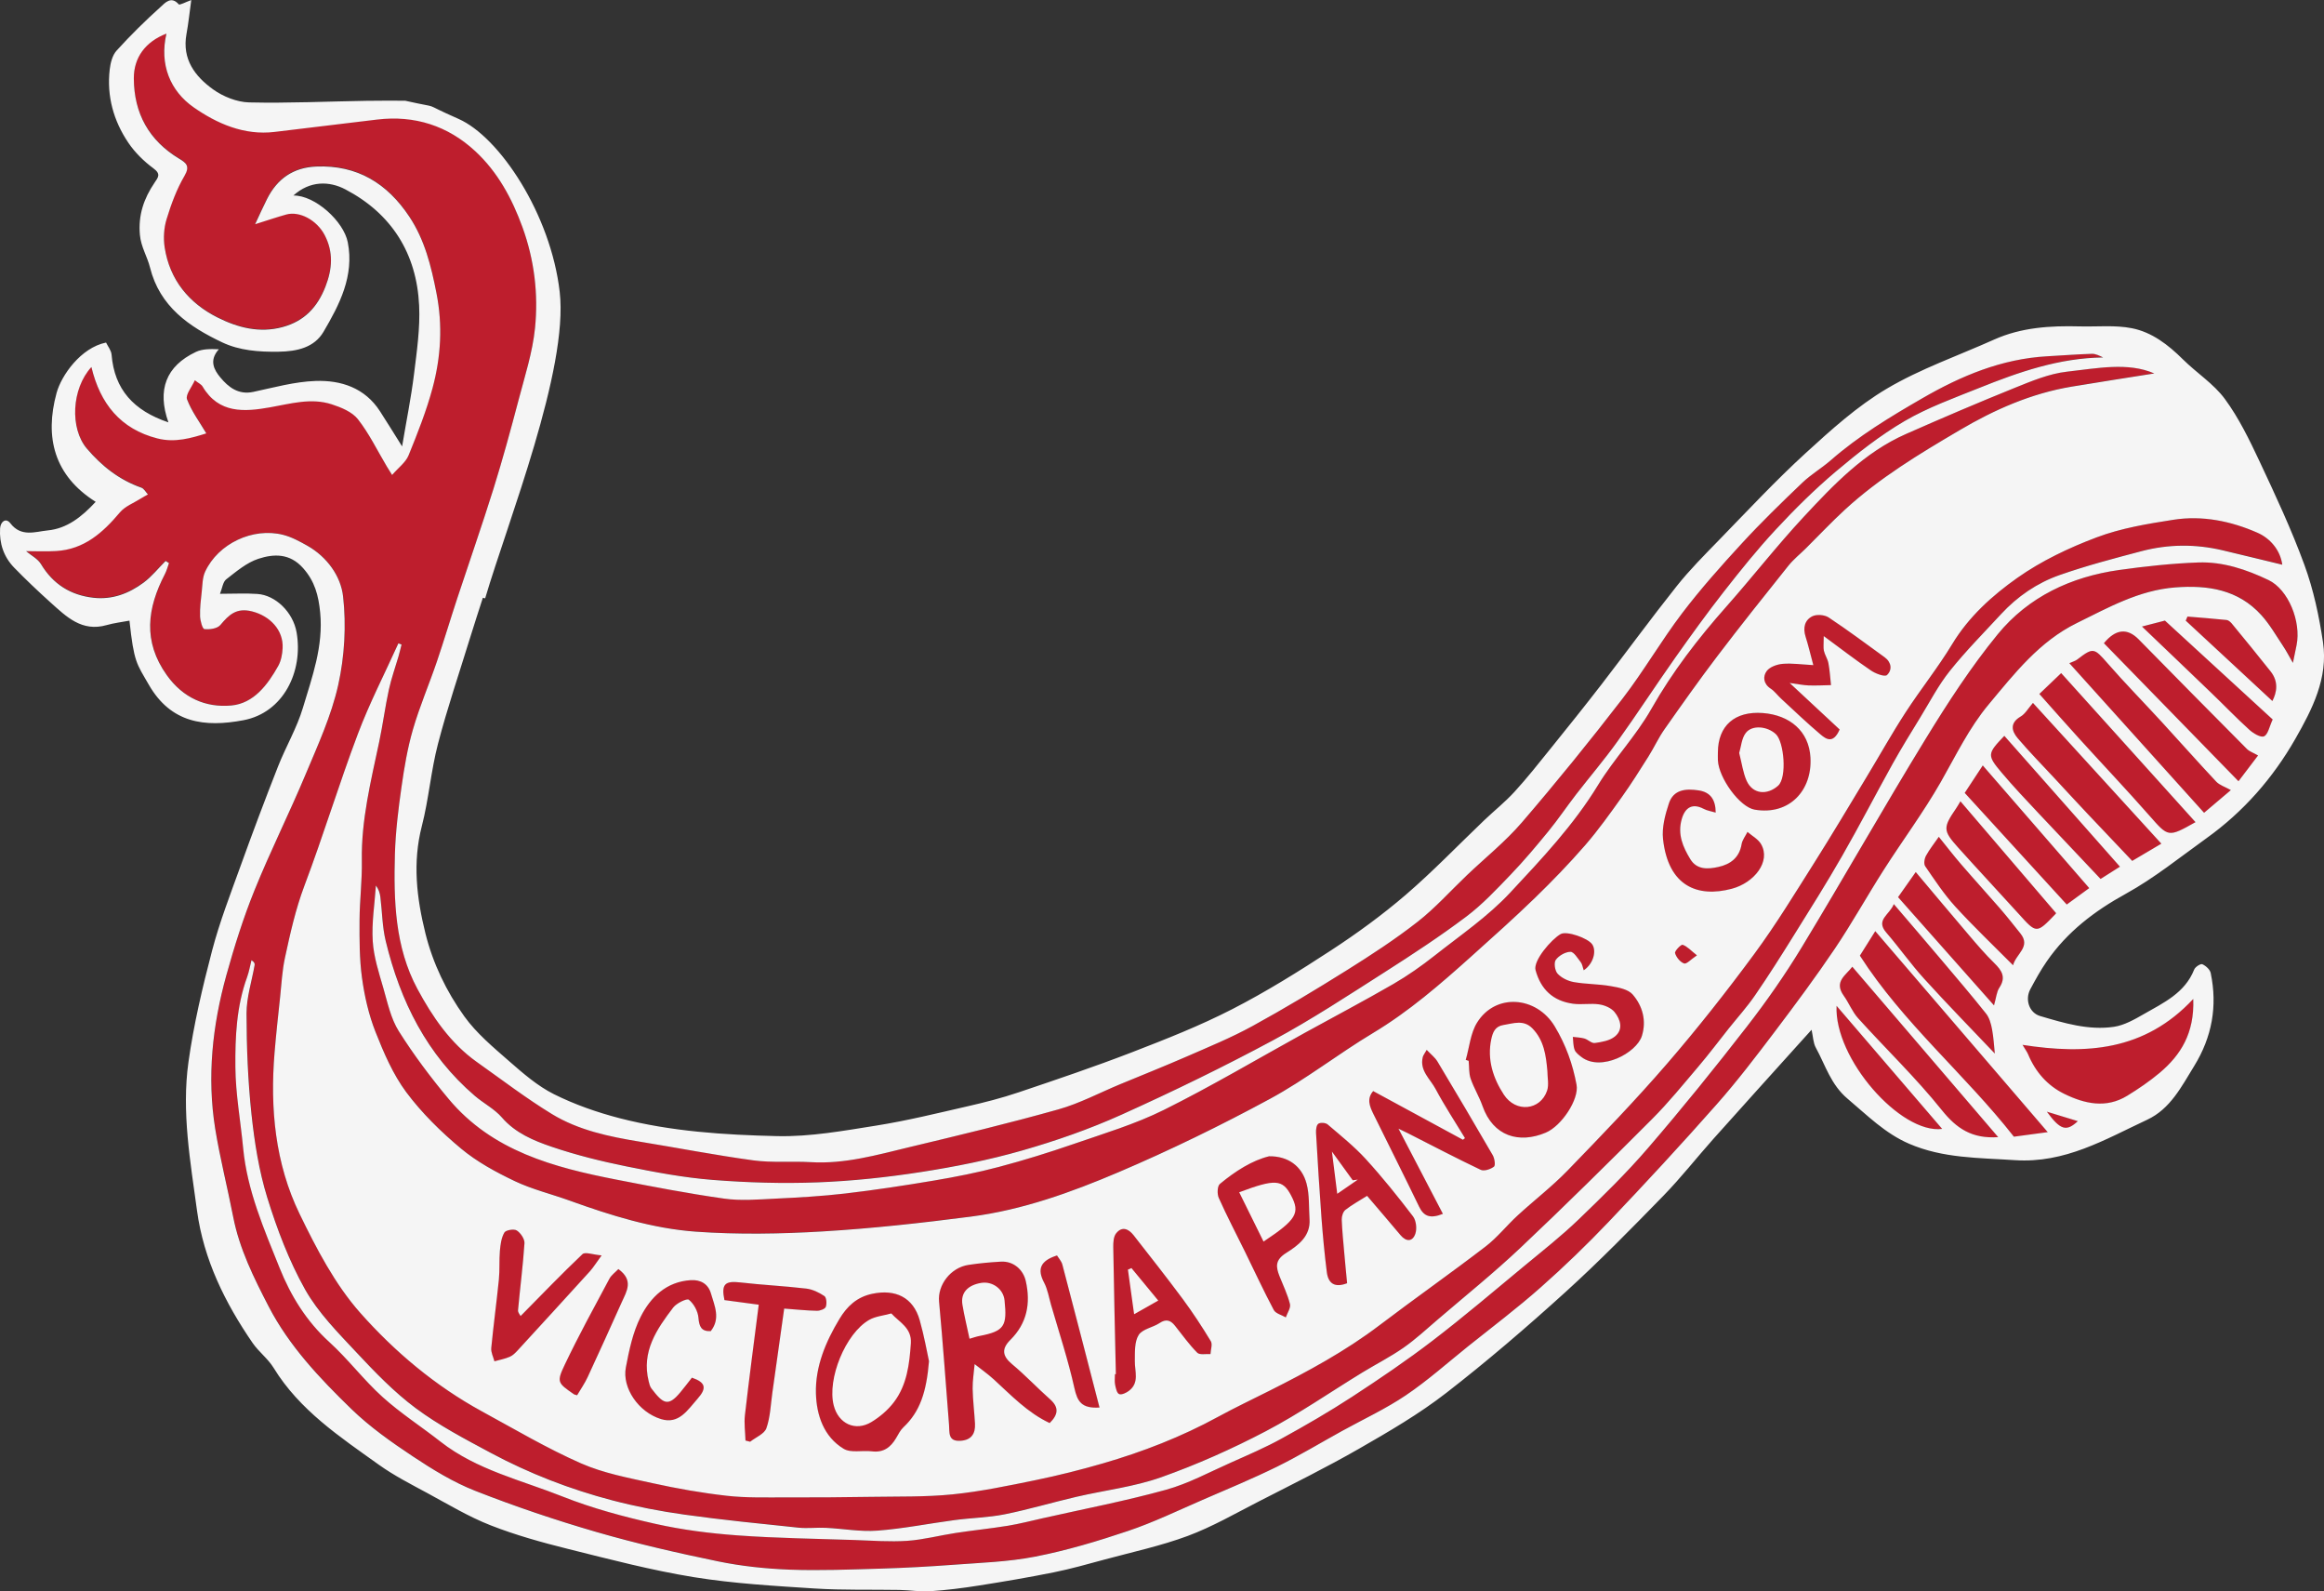 <?xml version="1.0" encoding="utf-8"?>
<!-- Generator: Adobe Illustrator 23.0.3, SVG Export Plug-In . SVG Version: 6.00 Build 0)  -->
<svg version="1.1" id="Layer_1" xmlns="http://www.w3.org/2000/svg" xmlns:xlink="http://www.w3.org/1999/xlink" x="0px" y="0px"
	 viewBox="0 0 454.67 311.24" style="enable-background:new 0 0 454.67 311.24;" xml:space="preserve">
<rect x="0" y="0" width="454.67" height="311.24" fill="#333333" stroke="none"/>
<style type="text/css">
	.st0{fill:#FFFFFF;}
	.st1{fill:none;}
	.st2{fill:#BE1E2D;}
	.st3{fill:#F5F5F5;}
	.st4{fill:none;stroke:#000000;stroke-miterlimit:10;}
</style>
<g>
	<path class="st2" d="M32.39,109.64c-1.43,1.43-2.71,3.05-4.31,4.24c-2.87,2.13-6.14,3.38-9.81,2.96c-4.48-0.51-7.9-2.65-10.27-6.59
		c-0.63-1.04-1.92-1.69-2.92-2.53c1.88,0,3.89,0.1,5.89-0.02c5.48-0.32,9.14-3.59,12.48-7.56c1.01-1.2,2.7-1.83,4.09-2.71
		c0.45-0.29,0.93-0.53,1.39-0.8c-0.42-0.45-0.77-1.14-1.28-1.32c-4.32-1.51-7.75-4.22-10.68-7.66c-3.33-3.92-3-11.68,0.9-15.94
		c1.71,7.16,5.69,12.13,12.92,13.97c3.44,0.88,6.66-0.08,9.56-0.99c-1.36-2.3-2.91-4.36-3.77-6.67c-0.33-0.89,0.93-2.37,1.53-3.72
		c0.69,0.55,1.25,0.79,1.5,1.21c3.18,5.38,8.22,4.97,13.24,4.08c4.01-0.71,8-1.89,12.02-0.59c1.86,0.6,4.01,1.48,5.14,2.92
		c2.21,2.82,3.8,6.13,5.65,9.23c0.21,0.35,0.43,0.7,1.04,1.67c1.24-1.43,2.66-2.46,3.22-3.83c1.76-4.32,3.49-8.69,4.7-13.19
		c1.63-6.08,2-12.26,0.75-18.58c-1.04-5.28-2.27-10.36-5.29-14.9c-4.34-6.53-10.19-10.15-18.22-9.82c-4.5,0.18-7.63,2.39-9.62,6.33
		c-0.76,1.5-1.44,3.03-2.34,4.95c2.33-0.73,4.2-1.37,6.1-1.9c2.56-0.71,5.97,1.06,7.52,4.05c1.7,3.28,1.5,6.57,0.15,10.03
		c-1.58,4.07-4.15,6.78-8.38,7.93c-4.53,1.24-8.8,0.11-12.73-1.86c-5.6-2.81-9.38-7.36-10.36-13.73c-0.27-1.79-0.15-3.79,0.38-5.51
		c0.89-2.92,1.97-5.86,3.51-8.48c1.13-1.93,0.29-2.54-1.04-3.34c-5.92-3.56-8.85-8.86-8.88-15.7c-0.02-4.1,2.28-7.19,6.38-8.77
		c-1.4,6.03,0.72,11.21,5.34,14.43c4.52,3.15,9.84,5.52,15.81,4.8c6.69-0.81,13.38-1.62,20.07-2.42c7.34-0.88,13.84,1.22,19.19,6.18
		c4.38,4.05,7.19,9.23,9.24,14.86c2.34,6.44,3.16,13.11,2.48,19.81c-0.48,4.75-2,9.41-3.22,14.07c-1.53,5.81-3.11,11.61-4.9,17.34
		c-2.25,7.19-4.74,14.3-7.1,21.46c-1.36,4.13-2.6,8.3-4,12.41c-1.5,4.41-3.35,8.7-4.65,13.17c-1.07,3.67-1.71,7.48-2.25,11.28
		c-0.62,4.35-1.16,8.73-1.29,13.12c-0.25,9.06-0.01,18.2,4.41,26.4c2.92,5.42,6.44,10.61,11.63,14.29
		c4.86,3.44,9.61,7.08,14.69,10.18c5.21,3.17,11.18,4.41,17.16,5.39c7.42,1.21,14.8,2.65,22.24,3.66c3.7,0.5,7.5,0.13,11.24,0.35
		c6.65,0.4,12.96-1.42,19.29-2.94c9.75-2.33,19.5-4.67,29.14-7.38c4.16-1.17,8.06-3.25,12.08-4.92c4.32-1.79,8.67-3.52,12.96-5.39
		c4.37-1.91,8.8-3.72,12.97-6.01c6.26-3.43,12.39-7.12,18.44-10.91c4.73-2.96,9.44-6.03,13.83-9.46c3.47-2.71,6.45-6.06,9.65-9.11
		c3.59-3.42,7.51-6.56,10.73-10.3c6.78-7.89,13.34-15.98,19.69-24.21c4.15-5.38,7.57-11.32,11.68-16.73
		c3.63-4.77,7.64-9.27,11.7-13.68c3.77-4.1,7.78-7.99,11.81-11.84c1.7-1.63,3.78-2.84,5.56-4.39c5.47-4.78,11.63-8.5,17.9-12.12
		c7.62-4.41,15.55-7.73,24.46-8.23c2.91-0.16,5.82-0.39,8.74-0.48c0.74-0.02,1.5,0.38,2.2,0.71c-8.6,0.1-16.49,2.85-24.26,5.97
		c-4.93,1.98-10,3.8-14.56,6.46c-4.8,2.8-9.24,6.31-13.51,9.91c-4.15,3.51-8.04,7.36-11.74,11.35c-3.6,3.87-6.93,8.02-10.19,12.19
		c-3.28,4.19-6.39,8.51-9.46,12.85c-3.84,5.44-7.47,11.03-11.35,16.44c-2.54,3.54-5.38,6.86-8.05,10.31
		c-1.83,2.37-3.51,4.87-5.4,7.18c-2.37,2.9-4.79,5.78-7.38,8.48c-2.77,2.88-5.54,5.85-8.71,8.23c-5.1,3.84-10.47,7.36-15.86,10.8
		c-7.2,4.59-14.36,9.31-21.87,13.35c-9.72,5.22-19.67,10.06-29.74,14.6c-6.27,2.82-12.83,5.11-19.44,7
		c-6.44,1.84-13.06,3.16-19.68,4.19c-6.7,1.04-13.49,1.77-20.27,2.03c-6.85,0.26-13.75,0.06-20.59-0.48
		c-5.65-0.45-11.28-1.51-16.84-2.64c-4.94-1-9.87-2.22-14.63-3.84c-3.55-1.21-7.09-2.67-9.74-5.73c-1.46-1.68-3.58-2.76-5.3-4.23
		c-9.37-8.03-14.59-18.5-17.43-30.28c-0.68-2.8-0.69-5.76-1.05-8.64c-0.1-0.77-0.35-1.53-0.87-2.22c-0.24,3.62-0.85,7.27-0.62,10.87
		c0.19,3.09,1.2,6.17,2.07,9.18c0.83,2.87,1.47,5.96,3.02,8.43c2.93,4.64,6.25,9.07,9.78,13.29c8.53,10.19,20.56,13.37,32.88,15.77
		c6.98,1.36,13.97,2.71,21,3.7c3.25,0.46,6.63,0.17,9.94,0.01c4.59-0.22,9.19-0.48,13.75-1.01c5.8-0.68,11.58-1.56,17.34-2.53
		c4.27-0.72,8.54-1.56,12.72-2.67c4.92-1.3,9.8-2.82,14.61-4.48c5.95-2.06,12.06-3.88,17.67-6.67c9.37-4.66,18.4-10.02,27.58-15.08
		c5.78-3.18,11.61-6.25,17.32-9.55c2.81-1.63,5.5-3.52,8.05-5.53c5.04-3.98,10.46-7.67,14.8-12.33c6.17-6.61,12.42-13.22,17.2-21.06
		c3.15-5.15,7.44-9.62,10.41-14.86c4.12-7.27,9.13-13.76,14.64-19.98c5.13-5.79,9.9-11.92,15.16-17.58
		c5.89-6.33,11.9-12.65,20.03-16.23c7.05-3.11,14.13-6.14,21.27-9.02c3.31-1.33,6.75-2.78,10.24-3.17
		c5.88-0.65,11.92-1.9,17.07,0.35c-5.03,0.8-10.63,1.66-16.22,2.59c-7.86,1.32-15.02,4.47-21.84,8.49
		c-7.89,4.64-15.73,9.36-22.5,15.59c-2.62,2.41-5.06,5.01-7.59,7.52c-1.14,1.13-2.42,2.15-3.42,3.39
		c-4.7,5.88-9.4,11.76-13.95,17.75c-3.55,4.67-6.94,9.47-10.32,14.28c-1.18,1.68-2.04,3.59-3.14,5.33
		c-1.69,2.68-3.37,5.36-5.21,7.93c-2.29,3.2-4.58,6.43-7.16,9.4c-3.1,3.57-6.4,6.98-9.8,10.28c-4.06,3.94-8.29,7.71-12.5,11.49
		c-6.05,5.43-12.17,10.74-19.2,14.96c-6.85,4.11-13.19,9.11-20.2,12.9c-9.63,5.21-19.51,10.03-29.58,14.32
		c-9.26,3.94-18.81,7.39-28.88,8.69c-9.65,1.25-19.34,2.32-29.04,2.9c-8.22,0.49-16.53,0.63-24.73,0.05
		c-8.51-0.6-16.71-3.18-24.75-6.08c-3.57-1.29-7.32-2.19-10.73-3.81c-3.7-1.76-7.41-3.78-10.53-6.38c-3.91-3.26-7.65-6.93-10.69-11
		c-2.61-3.51-4.42-7.73-6.04-11.84c-1.32-3.35-2.14-6.96-2.63-10.54c-0.51-3.71-0.5-7.52-0.48-11.28c0.02-3.88,0.52-7.76,0.45-11.63
		c-0.14-7.95,1.77-15.55,3.39-23.22c0.72-3.39,1.16-6.85,1.9-10.24c0.48-2.2,1.25-4.33,1.88-6.49c0.22-0.77,0.4-1.55,0.6-2.33
		c-0.21-0.08-0.41-0.16-0.62-0.23c-2.67,5.91-5.66,11.7-7.94,17.75c-3.7,9.8-6.74,19.84-10.44,29.64
		c-1.74,4.62-2.79,9.37-3.82,14.14c-0.54,2.51-0.67,5.11-0.94,7.67c-0.39,3.63-0.79,7.26-1.09,10.89
		c-0.89,10.89,0.11,21.62,4.9,31.5c3.29,6.78,6.9,13.73,11.83,19.31c6.77,7.65,14.73,14.34,23.85,19.32
		c6.41,3.49,12.72,7.23,19.38,10.16c4.41,1.94,9.31,2.84,14.06,3.89c4.77,1.05,9.6,1.9,14.46,2.45c3.81,0.43,7.68,0.31,11.53,0.32
		c5.55,0.02,11.09-0.02,16.64-0.11c5.35-0.09,10.74,0.05,16.05-0.49c5.43-0.55,10.82-1.68,16.19-2.78
		c4.43-0.91,8.84-2.02,13.19-3.28c7.8-2.26,15.34-5.19,22.49-9.09c3.32-1.81,6.74-3.43,10.12-5.13c7.47-3.76,14.81-7.72,21.51-12.81
		c6.84-5.19,13.88-10.13,20.69-15.35c2.32-1.77,4.17-4.14,6.34-6.13c3.2-2.94,6.68-5.61,9.7-8.72c6.63-6.84,13.26-13.71,19.49-20.92
		c5.98-6.92,11.65-14.12,17.08-21.48c4.23-5.73,7.94-11.84,11.75-17.86c3.5-5.54,6.85-11.17,10.25-16.78
		c2.54-4.19,4.93-8.48,7.6-12.59c2.94-4.53,6.34-8.76,9.13-13.37c3.25-5.37,7.82-9.48,12.73-12.95c4.72-3.33,10.13-5.9,15.56-7.94
		c4.75-1.79,9.92-2.64,14.98-3.43c5.67-0.89,11.28,0.26,16.46,2.54c2.43,1.07,4.44,3.32,4.85,6.25c-3.99-0.96-7.84-1.91-11.69-2.82
		c-5.29-1.25-10.61-1.21-15.85,0.17c-5.39,1.42-10.8,2.84-16.05,4.68c-4.38,1.54-8.23,4.17-11.42,7.62
		c-3.39,3.67-6.92,7.23-10.04,11.13c-2.23,2.79-3.91,6.04-5.79,9.11c-1.84,3-3.69,6-5.41,9.08c-3.33,5.99-6.47,12.08-9.88,18.02
		c-3,5.24-6.22,10.36-9.42,15.48c-2.46,3.95-4.95,7.9-7.59,11.73c-1.57,2.29-3.45,4.37-5.19,6.55c-1.97,2.48-3.88,5.02-5.93,7.43
		c-2.95,3.47-5.83,7.03-9.05,10.25c-8.49,8.51-17.04,16.96-25.78,25.21c-5.17,4.88-10.73,9.35-16.13,13.98
		c-2.2,1.89-4.34,3.87-6.7,5.52c-2.55,1.78-5.35,3.2-8.01,4.82c-6.3,3.85-12.39,8.08-18.91,11.5c-6.6,3.46-13.48,6.53-20.5,9.02
		c-5.31,1.88-11.04,2.54-16.56,3.82c-4.68,1.09-9.31,2.47-14.02,3.42c-3.23,0.65-6.57,0.7-9.85,1.14
		c-5.04,0.67-10.04,1.68-15.09,2.06c-3.33,0.25-6.72-0.39-10.09-0.55c-1.77-0.09-3.57,0.15-5.33-0.03
		c-7.44-0.78-14.9-1.51-22.31-2.55c-4.75-0.66-9.49-1.58-14.12-2.79c-8.3-2.17-16.29-5.27-23.86-9.33c-5-2.68-10.08-5.34-14.6-8.7
		c-4.25-3.16-8-7.06-11.63-10.94c-3.61-3.86-7.46-7.74-10.02-12.28c-3.15-5.61-5.49-11.79-7.4-17.96
		c-1.63-5.26-2.5-10.83-3.09-16.33c-0.7-6.53-0.96-13.13-0.97-19.71c0-3.14,1.03-6.28,1.58-9.42c0.05-0.28,0.01-0.58-0.61-0.98
		c-0.28,1.11-0.47,2.25-0.86,3.32c-2.07,5.69-2.34,11.67-2.29,17.57c0.04,5.29,1.02,10.57,1.52,15.87
		c0.79,8.3,4.09,15.85,7.13,23.43c2.18,5.43,5.23,10.41,9.71,14.48c3.69,3.35,6.73,7.42,10.43,10.76c3.54,3.19,7.6,5.8,11.36,8.75
		c7.08,5.53,15.77,7.5,23.87,10.72c5.83,2.31,11.98,3.95,18.11,5.33c5.3,1.19,10.75,1.88,16.17,2.27c7.58,0.55,15.19,0.64,22.79,0.9
		c3.46,0.12,6.93,0.39,10.37,0.16c3.18-0.22,6.31-1.06,9.48-1.54c3.4-0.52,6.82-0.86,10.21-1.41c2.3-0.38,4.57-0.97,6.85-1.48
		c8.03-1.81,16.13-3.36,24.05-5.55c4.42-1.22,8.55-3.48,12.78-5.35c3.33-1.48,6.68-2.92,9.86-4.67c4.68-2.57,9.32-5.26,13.79-8.17
		c5.36-3.5,10.68-7.1,15.76-10.99c6.18-4.73,12.12-9.79,18.12-14.76c3.51-2.9,7.1-5.73,10.37-8.87c4.7-4.52,9.39-9.09,13.63-14.02
		c6.67-7.74,13.1-15.7,19.36-23.77c3.85-4.96,7.47-10.14,10.72-15.5c8.2-13.51,15.97-27.27,24.23-40.74
		c4.33-7.07,8.89-14.1,14.13-20.5c6.01-7.33,14.35-11.24,23.74-12.56c5.13-0.72,10.3-1.28,15.47-1.47
		c4.83-0.18,9.43,1.37,13.76,3.44c3.87,1.85,6.42,8.13,5.48,12.74c-0.2,1-0.41,2-0.71,3.46c-0.76-1.31-1.3-2.37-1.96-3.35
		c-1.35-2.02-2.58-4.18-4.2-5.97c-4.54-5.03-10.47-5.93-16.88-5.44c-7.07,0.55-13.06,3.93-19.22,6.96
		c-7.35,3.61-12.2,9.86-17.26,15.92c-3.86,4.62-6.42,10-9.37,15.17c-3.4,5.95-7.52,11.48-11.21,17.27
		c-3.24,5.08-6.17,10.36-9.53,15.35c-3.71,5.5-7.67,10.83-11.67,16.12c-3.7,4.88-7.41,9.77-11.47,14.35
		c-6.87,7.78-13.92,15.4-21.08,22.92c-4.26,4.47-8.72,8.78-13.35,12.87c-4.54,4.02-9.4,7.68-14.14,11.47
		c-4.04,3.24-7.92,6.71-12.2,9.6c-3.94,2.66-8.31,4.68-12.48,6.98c-4.24,2.34-8.39,4.85-12.73,6.99c-4.76,2.34-9.68,4.38-14.56,6.49
		c-4.84,2.1-9.62,4.41-14.61,6.09c-5.94,2-11.99,3.81-18.13,5.01c-5.3,1.04-10.78,1.2-16.2,1.61c-4.68,0.35-9.38,0.6-14.07,0.74
		c-5.92,0.17-11.86,0.42-17.78,0.2c-4.7-0.18-9.45-0.68-14.05-1.63c-7.98-1.65-15.95-3.47-23.78-5.74
		c-7.99-2.32-15.9-4.99-23.65-8.03c-4.31-1.69-8.37-4.18-12.25-6.76c-4.2-2.79-8.4-5.75-12.01-9.25
		c-6.19-6.01-12.19-12.33-16.2-20.08c-2.88-5.57-5.71-11.23-6.93-17.51c-1.12-5.76-2.58-11.46-3.52-17.25
		c-1.63-10.14-0.54-20.18,2.18-30c1.56-5.62,3.32-11.22,5.51-16.63c3.09-7.64,6.8-15.03,9.98-22.63c2.41-5.74,5.06-11.51,6.4-17.53
		c1.24-5.59,1.59-11.62,0.95-17.31c-0.44-3.95-3.12-7.73-7-9.92c-1.51-0.85-3.09-1.71-4.75-2.13c-5.91-1.49-12.67,1.71-15.23,7.19
		c-0.54,1.15-0.53,2.58-0.67,3.89c-0.18,1.6-0.38,3.22-0.33,4.83c0.03,0.9,0.46,2.48,0.85,2.53c1.02,0.12,2.53-0.1,3.12-0.8
		c1.69-2.01,3.16-3.44,6.21-2.66c3.46,0.88,6.16,3.62,5.97,7.2c-0.06,1.16-0.29,2.43-0.84,3.43c-2.08,3.73-4.82,7.37-9.19,7.77
		c-4.99,0.46-9.43-1.46-12.62-5.92c-4.73-6.62-3.85-13.11-0.38-19.78c0.35-0.67,0.54-1.43,0.8-2.15
		C32.83,109.92,32.61,109.78,32.39,109.64z"/>
	<path class="st2" d="M205.36,278.32c-4.31-2.02-7.51-5.41-10.92-8.53c-1.18-1.08-2.5-2-3.76-3c-0.14,1.6-0.41,3.2-0.39,4.79
		c0.04,2.28,0.33,4.56,0.46,6.85c0.11,2.02-0.75,3.26-2.9,3.37c-2.43,0.13-2.06-1.66-2.18-3.15c-0.63-8.03-1.21-16.07-1.95-24.09
		c-0.3-3.21,2.23-6.64,5.78-7.17c2.09-0.32,4.21-0.51,6.32-0.63c2.38-0.14,4.35,1.49,4.87,3.81c0.98,4.35,0.24,8.25-3.01,11.48
		c-1.74,1.73-1.63,3.14,0.32,4.76c2.6,2.16,4.93,4.65,7.46,6.89C207.25,275.28,207,276.69,205.36,278.32z M189.68,261.84
		c0.71-0.2,1.33-0.43,1.98-0.56c4.89-0.94,5.39-1.97,4.88-6.96c-0.23-2.26-2.42-3.76-4.53-3.42c-2.69,0.44-4.08,1.95-3.71,4.25
		C188.64,257.3,189.17,259.42,189.68,261.84z"/>
	<path class="st2" d="M181.76,266.23c-0.5,6-1.75,9.87-5,12.92c-0.6,0.56-0.99,1.36-1.42,2.09c-1.07,1.84-2.49,2.91-4.77,2.62
		c-1.85-0.23-4.09,0.36-5.51-0.5c-3.91-2.36-5.3-6.61-5.42-10.81c-0.16-5.25,1.89-10.14,4.6-14.62c1.45-2.4,3.35-4.27,6.43-4.91
		c4.51-0.94,7.99,0.69,9.26,5.16C180.83,261.35,181.39,264.6,181.76,266.23z M174.38,256.89c-1.54,0.43-3.1,0.56-4.33,1.26
		c-4.65,2.66-8.25,11.56-6.94,16.72c0.91,3.58,4.22,5.16,7.37,3.26c1.67-1,3.26-2.37,4.43-3.92c2.53-3.35,3.01-7.4,3.29-11.47
		C178.41,259.69,175.89,258.58,174.38,256.89z"/>
	<path class="st2" d="M363.87,186.91c0.95-1.51,1.89-3.01,3.01-4.79c11.22,13.07,22.27,25.95,33.74,39.31
		c-2.75,0.37-4.7,0.63-6.62,0.89C384.43,210.1,372.32,200.09,363.87,186.91z"/>
	<path class="st2" d="M286.76,207.3c0.71-2.45,0.92-5.2,2.21-7.28c3.63-5.86,11.66-5.18,15.21,0.74c2.16,3.6,3.51,7.35,4.26,11.41
		c0.52,2.82-2.91,8.05-6.03,9.36c-5.23,2.2-10.29,0.73-12.38-5.21c-0.64-1.83-1.69-3.52-2.32-5.35c-0.37-1.08-0.27-2.32-0.39-3.49
		C287.14,207.41,286.95,207.36,286.76,207.3z M302.73,209.49c-0.27-3.09-0.67-6.04-2.94-8.36c-1.72-1.75-3.71-0.97-5.67-0.65
		c-1.62,0.26-2.08,1.43-2.36,2.76c-0.85,3.99,0.37,7.67,2.45,10.85c2.38,3.62,7.16,3.07,8.46-0.76
		C303.07,212.16,302.73,210.73,302.73,209.49z"/>
	<path class="st2" d="M429.09,195.38c0.25,6.68-2.43,10.96-6.57,14.45c-1.98,1.66-4.14,3.13-6.34,4.48
		c-4.14,2.54-8.35,1.58-12.33-0.37c-3.29-1.61-5.64-4.3-7.07-7.73c-0.19-0.46-0.51-0.88-1.09-1.85
		C408.04,206.27,419.55,205.61,429.09,195.38z"/>
	<path class="st2" d="M218.3,268.76c-0.18-8.29-0.38-16.57-0.51-24.86c-0.01-0.9,0.04-2.02,0.55-2.67c1.13-1.45,2.43-0.92,3.41,0.33
		c3.25,4.15,6.52,8.3,9.66,12.53c1.95,2.64,3.76,5.4,5.46,8.21c0.37,0.61-0.02,1.67-0.06,2.53c-0.89-0.07-2.12,0.21-2.59-0.27
		c-1.6-1.61-2.93-3.49-4.35-5.27c-0.85-1.07-1.72-1.4-3.01-0.54c-1.32,0.88-3.36,1.17-4.1,2.34c-0.84,1.33-0.73,3.34-0.75,5.06
		c-0.03,2.05,0.95,4.27-1.14,5.86c-0.53,0.41-1.44,0.84-1.92,0.64c-0.45-0.18-0.66-1.17-0.79-1.84c-0.13-0.66-0.03-1.37-0.03-2.05
		C218.18,268.76,218.24,268.76,218.3,268.76z M226.6,254.37c-1.89-2.28-3.57-4.31-5.24-6.34c-0.23,0.1-0.46,0.2-0.69,0.3
		c0.39,2.81,0.78,5.62,1.21,8.72C223.58,256.08,224.88,255.34,226.6,254.37z"/>
	<path class="st2" d="M397.74,137.49c8.53,9.35,16.81,18.42,25.12,27.53c-1.92,1.14-3.73,2.2-5.7,3.37c-2.84-3-5.82-6.12-8.78-9.26
		c-2.16-2.29-4.29-4.61-6.43-6.91c-2.41-2.6-4.91-5.13-7.2-7.83c-1.22-1.44-1.54-2.99,0.59-4.24
		C396.22,139.62,396.8,138.56,397.74,137.49z"/>
	<path class="st2" d="M248.28,226.16c3.68-0.05,6.41,1.89,7.33,5.36c0.59,2.21,0.42,4.63,0.58,6.95c0.22,3.38-2.3,5.16-4.56,6.59
		c-2.19,1.38-2.03,2.72-1.29,4.57c0.71,1.8,1.58,3.57,2.04,5.43c0.19,0.76-0.52,1.74-0.81,2.61c-0.81-0.47-1.99-0.75-2.36-1.45
		c-1.99-3.75-3.77-7.6-5.64-11.41c-1.72-3.5-3.53-6.95-5.12-10.51c-0.34-0.76-0.29-2.31,0.22-2.73
		C241.69,229.04,245.01,226.95,248.28,226.16z M242.44,233.19c1.59,3.22,3.16,6.41,4.76,9.65c6.47-4.31,7.21-5.59,5.38-9.03
		C250.92,230.65,249.45,230.55,242.44,233.19z"/>
	<path class="st2" d="M268.66,213.4c5.9,3.2,11.73,6.36,17.56,9.52c0.13-0.11,0.27-0.21,0.4-0.32c-1.93-3.19-3.99-6.31-5.74-9.59
		c-1.04-1.97-3.17-3.59-2.52-6.25c0.09-0.38,0.38-0.71,0.77-1.42c0.82,0.87,1.63,1.48,2.12,2.3c3.64,6.07,7.25,12.16,10.79,18.28
		c0.37,0.63,0.58,2.01,0.25,2.26c-0.65,0.51-1.93,0.93-2.59,0.62c-4.79-2.27-9.48-4.74-14.21-7.14c-0.48-0.24-0.97-0.47-1.88-0.91
		c3.03,5.81,5.82,11.17,8.68,16.66c-2.43,0.97-3.71,0.54-4.64-1.38c-2.94-6.08-5.98-12.11-8.96-18.16
		C267.97,216.4,267.34,214.91,268.66,213.4z"/>
	<path class="st2" d="M267.47,233.88c-1.56,0.98-2.99,1.76-4.25,2.75c-0.46,0.37-0.73,1.26-0.71,1.9c0.06,2.12,0.28,4.25,0.46,6.37
		c0.17,2.02,0.38,4.03,0.57,6.08c-2.5,0.97-3.7-0.03-3.97-2.17c-0.45-3.55-0.78-7.12-1.05-10.69c-0.41-5.51-0.74-11.04-1.06-16.56
		c-0.03-0.6,0.07-1.5,0.45-1.77c0.4-0.28,1.43-0.21,1.82,0.13c2.55,2.18,5.2,4.3,7.46,6.77c3.26,3.57,6.3,7.36,9.24,11.21
		c0.62,0.81,0.8,2.41,0.46,3.4c-0.53,1.56-1.76,1.63-2.9,0.28C271.89,239.06,269.75,236.57,267.47,233.88z M265.65,230.71
		c-0.33,0.05-0.66,0.09-0.99,0.14c-1.24-1.71-2.48-3.42-4.07-5.62c0.37,2.98,0.66,5.22,1.04,8.26
		C263.18,232.42,264.42,231.56,265.65,230.71z"/>
	<path class="st2" d="M429.53,160.8c-5.39,3.03-5.3,2.95-9.05-1.31c-4.46-5.07-9.11-9.97-13.65-14.97
		c-2.56-2.81-5.07-5.67-7.85-8.79c1.36-1.3,2.64-2.52,4.27-4.08C412.03,141.4,420.69,151,429.53,160.8z"/>
	<path class="st2" d="M404.85,129.71c0.66-0.3,1.17-0.43,1.56-0.73c3.11-2.4,3.29-2.26,5.91,0.74c3.43,3.93,7.1,7.66,10.63,11.51
		c3.56,3.87,7.04,7.82,10.64,11.65c0.65,0.69,1.7,1,2.86,1.65c-1.71,1.45-3.36,2.84-5.24,4.43
		C422.42,149.21,413.71,139.54,404.85,129.71z"/>
	<path class="st2" d="M390.94,222.4c-5.16,0.35-8.16-1.69-11.05-5.3c-5.05-6.31-10.93-11.94-16.36-17.95
		c-1.16-1.28-1.81-3.01-2.83-4.43c-1.95-2.74,0.4-3.95,1.69-5.65C371.95,200.23,381.35,211.21,390.94,222.4z"/>
	<path class="st2" d="M441.77,147.77c-1.31,1.72-2.53,3.33-3.83,5.03c-8.87-9.09-17.61-18.05-26.33-27
		c2.32-2.81,4.59-2.99,6.79-0.76c7.04,7.17,14.1,14.32,21.18,21.44C440.07,146.99,440.82,147.23,441.77,147.77z"/>
	<path class="st2" d="M148.43,255.18c-2.67-0.36-4.69-0.63-6.69-0.9c-0.65-3.1,0.09-3.8,3.06-3.46c4.31,0.5,8.65,0.7,12.96,1.21
		c1.23,0.15,2.49,0.76,3.53,1.46c0.42,0.28,0.51,1.5,0.28,2.11c-0.16,0.43-1.13,0.78-1.73,0.77c-2.06-0.04-4.12-0.26-6.41-0.43
		c-0.79,5.61-1.54,11.02-2.31,16.42c-0.33,2.34-0.4,4.78-1.17,6.97c-0.39,1.12-2.08,1.78-3.18,2.65c-0.3-0.08-0.6-0.15-0.91-0.23
		c-0.05-1.66-0.3-3.35-0.11-4.99C146.55,269.62,147.5,262.49,148.43,255.18z"/>
	<path class="st2" d="M309.83,189.76c-0.23-0.68-0.29-1.22-0.57-1.57c-0.62-0.78-1.35-2.05-2.03-2.04
		c-0.99,0.01-2.28,0.75-2.87,1.58c-0.4,0.57-0.17,2.14,0.37,2.71c0.78,0.83,2.03,1.43,3.17,1.63c2.38,0.42,4.84,0.37,7.22,0.79
		c1.51,0.26,3.4,0.61,4.29,1.64c1.94,2.24,2.73,5.13,1.8,8.1c-1.04,3.32-7.95,7.02-11.78,4.16c-0.52-0.39-1.14-0.84-1.35-1.39
		c-0.3-0.78-0.26-1.69-0.36-2.55c0.76,0.1,1.54,0.11,2.27,0.32c0.71,0.21,1.4,0.96,2.02,0.88c1.35-0.19,2.91-0.45,3.92-1.26
		c1.74-1.39,1.11-3.35-0.04-4.79c-0.65-0.81-1.93-1.35-3.01-1.51c-1.66-0.25-3.41,0.1-5.07-0.12c-4.01-0.53-6.37-2.87-7.38-6.57
		c-0.51-1.85,3.09-6.03,4.91-7.06c1.18-0.67,5.33,0.78,6.17,2.01C312.39,186,311.69,188.54,309.83,189.76z"/>
	<path class="st2" d="M101.85,257.4c4.14-4.19,8.03-8.25,12.11-12.11c0.51-0.48,2.03,0.1,3.74,0.25c-1.05,1.43-1.6,2.34-2.3,3.12
		c-4.68,5.16-9.39,10.3-14.11,15.44c-0.45,0.49-0.97,1.02-1.57,1.27c-0.95,0.41-1.99,0.6-2.99,0.88c-0.22-0.86-0.7-1.75-0.62-2.59
		c0.43-4.47,1.04-8.92,1.49-13.39c0.19-1.87,0.04-3.76,0.2-5.63c0.11-1.22,0.28-2.56,0.88-3.58c0.28-0.48,1.88-0.75,2.42-0.4
		c0.75,0.48,1.56,1.67,1.51,2.49c-0.29,4.38-0.86,8.74-1.26,13.11C101.3,256.69,101.72,257.14,101.85,257.4z"/>
	<path class="st2" d="M359.91,142.68c-1.29,2.95-2.72,1.82-3.75,0.96c-2.66-2.24-5.16-4.65-7.72-7.01
		c-0.69-0.63-1.25-1.44-2.02-1.94c-1.45-0.95-1.56-2.39-0.78-3.44c0.61-0.82,2.03-1.32,3.14-1.41c1.85-0.15,3.74,0.13,5.98,0.25
		c-0.59-2.21-0.99-3.92-1.52-5.59c-0.54-1.71-0.16-3.23,1.34-3.97c0.84-0.41,2.37-0.29,3.17,0.23c3.73,2.47,7.33,5.16,10.96,7.79
		c1.36,0.99,1.52,2.49,0.46,3.48c-0.43,0.4-2.23-0.27-3.12-0.88c-2.93-1.98-5.74-4.16-9.25-6.74c0,1.51-0.12,2.23,0.03,2.89
		c0.19,0.82,0.72,1.57,0.88,2.4c0.27,1.42,0.35,2.87,0.51,4.31c-1.46,0.03-2.93,0.11-4.39,0.06c-1.05-0.04-2.1-0.27-3.7-0.48
		C353.64,136.84,356.83,139.8,359.91,142.68z"/>
	<path class="st2" d="M135.38,269.45c2.68,0.93,2.95,2.03,1.13,4.09c-1.99,2.25-3.67,5.09-7.18,4.01
		c-4.42-1.36-7.63-6.11-6.88-10.08c0.64-3.38,1.37-6.89,2.9-9.92c1.94-3.84,5.02-6.87,9.8-7.17c1.92-0.12,3.41,0.73,3.95,2.6
		c0.7,2.41,1.92,4.89-0.04,7.37c-1.87,0.08-2.26-0.9-2.41-2.65c-0.11-1.25-0.9-2.71-1.87-3.49c-0.38-0.31-2.4,0.66-3.06,1.52
		c-3.24,4.23-6.27,8.62-4.82,14.45c0.12,0.48,0.24,1.02,0.53,1.4c2.28,2.98,3.25,3.66,5.66,0.76
		C133.86,271.41,134.58,270.47,135.38,269.45z"/>
	<path class="st2" d="M336.09,147.15c0.02-5.22,3.32-8.11,8.81-7.69c5.26,0.41,9.01,3.54,9.3,8.7c0.37,6.45-4.16,11.33-10.9,10.2
		c-2.95-0.5-7.05-6.21-7.21-9.67C336.07,148.18,336.09,147.67,336.09,147.15z M340.26,147.27c0.53,2.05,0.75,3.84,1.46,5.43
		c1.19,2.67,4.04,2.86,6.16,0.97c1.78-1.59,1.16-8.57-0.43-10.07c-1.65-1.55-4.65-1.87-5.89-0.25
		C340.73,144.42,340.63,146.03,340.26,147.27z"/>
	<path class="st2" d="M408.73,173.7c-1.58,1.15-2.86,2.09-4.39,3.21c-6.65-7.27-13.24-14.48-19.96-21.83
		c1.15-1.76,2.25-3.43,3.53-5.37C394.92,157.8,401.79,165.7,408.73,173.7z"/>
	<path class="st2" d="M383.55,156.72c6.36,7.43,12.54,14.65,18.72,21.88c-0.04,0.06-0.09,0.13-0.15,0.19
		c-3.7,3.85-3.68,3.83-7.17-0.04c-3.93-4.34-7.94-8.61-11.85-12.97c-3.01-3.35-2.98-3.91-0.39-7.69
		C383,157.68,383.23,157.24,383.55,156.72z"/>
	<path class="st2" d="M414.76,169.51c-1.35,0.85-2.6,1.65-3.8,2.4c-4.07-4.3-8.09-8.54-12.09-12.8c-2.47-2.64-4.97-5.26-7.29-8.02
		c-2.87-3.41-2.78-3.68,0.55-7.17C399.59,152.35,407.05,160.78,414.76,169.51z"/>
	<path class="st2" d="M335.66,158.93c-0.85-0.26-1.68-0.37-2.37-0.74c-2.14-1.12-3.61-0.33-4.28,2.04c-0.84,2.96,0.24,5.43,1.68,7.8
		c1.29,2.13,3.47,1.98,5.5,1.53c2.35-0.52,4.1-1.8,4.54-4.45c0.14-0.84,0.76-1.6,1.15-2.4c0.9,0.78,2.08,1.4,2.65,2.38
		c1.98,3.38-1.31,7.57-5.73,8.74c-6.67,1.76-12.43-0.49-13.45-9.71c-0.25-2.28,0.41-4.78,1.15-7.01c0.91-2.74,3.36-2.91,5.83-2.53
		C334.62,154.94,335.64,156.36,335.66,158.93z"/>
	<path class="st2" d="M393.82,188.79c-3.94-3.97-7.76-7.59-11.3-11.47c-2.2-2.41-4.02-5.18-5.88-7.88
		c-0.31-0.45-0.15-1.49,0.16-2.06c0.67-1.24,1.57-2.35,2.51-3.71c1.54,1.91,2.92,3.7,4.39,5.4c2.51,2.91,5.1,5.75,7.62,8.65
		c1.36,1.57,2.64,3.21,3.95,4.84C397.37,185.2,394.41,186.51,393.82,188.79z"/>
	<path class="st2" d="M390.11,196.64c-6.42-7.24-12.54-14.14-18.77-21.17c1.24-1.75,2.29-3.24,3.46-4.91
		c3.52,4.18,6.93,8.27,10.39,12.33c1.6,1.88,3.21,3.76,4.97,5.48c1.48,1.45,2.34,2.78,0.98,4.82
		C390.62,193.99,390.55,195.11,390.11,196.64z"/>
	<path class="st2" d="M390.26,206.05c-4.56-4.8-9.27-9.61-13.8-14.6c-2.63-2.89-4.89-6.11-7.44-9.07c-2.15-2.49,0.64-3.44,1.48-5.56
		c3.26,3.82,6.33,7.39,9.37,10.99c2.92,3.46,5.87,6.9,8.69,10.45c0.64,0.81,0.96,1.97,1.16,3.02
		C390.03,202.88,390.1,204.54,390.26,206.05z"/>
	<path class="st2" d="M359.31,196.73c7.11,8.28,13.83,16.12,20.66,24.07C371.83,221.84,358.81,207.02,359.31,196.73z"/>
	<path class="st2" d="M419.06,122.55c2.28-0.59,3.68-0.95,4.49-1.16c7.12,6.53,14.02,12.86,21.08,19.34
		c-0.67,1.41-0.92,2.92-1.7,3.29c-0.64,0.3-2.1-0.57-2.88-1.28c-2.55-2.31-4.94-4.81-7.43-7.2
		C428.25,131.32,423.84,127.12,419.06,122.55z"/>
	<path class="st2" d="M206.78,245.55c0.33,0.54,0.87,1.11,1.05,1.78c2.44,9.27,4.84,18.56,7.27,27.96c-3.53,0.23-4.33-1.2-4.91-3.79
		c-1.22-5.5-3-10.87-4.57-16.3c-0.42-1.45-0.66-3.01-1.35-4.33C202.87,248.23,203.52,246.59,206.78,245.55z"/>
	<path class="st2" d="M120.98,248.21c3.03,2.21,1.63,4.32,0.7,6.39c-2.21,4.92-4.43,9.83-6.7,14.72c-0.58,1.25-1.38,2.4-2.07,3.57
		c-0.33-0.1-0.51-0.11-0.65-0.21c-3.18-2.21-3.42-2.33-1.75-5.83c2.7-5.67,5.73-11.18,8.69-16.72
		C119.61,249.37,120.4,248.82,120.98,248.21z"/>
	<path class="st2" d="M444.57,137.11c-2.84-2.64-5.65-5.25-8.46-7.85c-2.83-2.62-5.66-5.25-8.49-7.87c0.11-0.27,0.23-0.53,0.34-0.8
		c2.56,0.21,5.11,0.41,7.66,0.67c0.35,0.04,0.73,0.37,0.98,0.66c2.56,3.11,5.12,6.23,7.62,9.39
		C445.84,133.35,445.43,135.44,444.57,137.11z"/>
	<path class="st2" d="M331.99,186.85c-1.16,0.77-2.03,1.76-2.51,1.59c-0.77-0.27-1.54-1.22-1.77-2.03c-0.11-0.4,1.17-1.73,1.49-1.62
		C330.09,185.09,330.8,185.91,331.99,186.85z"/>
	<path class="st2" d="M400.45,217.43c1.9,0.58,4.1,1.25,6.06,1.85C404.27,221.37,403.1,221.05,400.45,217.43z"/>
	<path class="st2" d="M309.42,206.74c3.84,2.86,10.74-0.84,11.78-4.16c0.93-2.96,0.14-5.86-1.8-8.1c-0.89-1.03-2.78-1.38-4.29-1.64
		c-2.38-0.42-4.84-0.37-7.22-0.79c-1.14-0.2-2.4-0.81-3.17-1.63c-0.54-0.57-0.77-2.13-0.37-2.71c0.59-0.83,1.87-1.57,2.87-1.58
		c0.68-0.01,1.42,1.27,2.03,2.04c0.28,0.36,0.34,0.9,0.57,1.57c1.85-1.21,2.56-3.75,1.66-5.07c-0.85-1.23-4.99-2.68-6.17-2.01
		c-1.82,1.03-5.42,5.21-4.91,7.06c1.01,3.7,3.37,6.04,7.38,6.57c1.67,0.22,3.41-0.13,5.07,0.12c1.07,0.16,2.36,0.71,3.01,1.51
		c1.15,1.44,1.79,3.4,0.04,4.79c-1.01,0.81-2.57,1.06-3.92,1.26c-0.61,0.09-1.31-0.67-2.02-0.88c-0.72-0.21-1.51-0.22-2.27-0.32
		c0.1,0.86,0.07,1.77,0.36,2.55C308.29,205.9,308.9,206.35,309.42,206.74z"/>
	<path class="st2" d="M226.86,258.76c1.29-0.86,2.15-0.54,3.01,0.54c1.42,1.79,2.75,3.66,4.35,5.27c0.47,0.48,1.71,0.2,2.59,0.27
		c0.04-0.85,0.42-1.92,0.06-2.53c-1.7-2.81-3.51-5.57-5.46-8.21c-3.14-4.24-6.41-8.38-9.66-12.53c-0.98-1.25-2.28-1.78-3.41-0.33
		c-0.5,0.64-0.56,1.77-0.55,2.67c0.14,8.29,0.33,16.57,0.51,24.86c-0.06,0-0.12,0-0.18,0c0,0.69-0.1,1.39,0.03,2.05
		c0.13,0.67,0.34,1.66,0.79,1.84c0.48,0.2,1.39-0.23,1.92-0.64c2.09-1.59,1.11-3.81,1.14-5.86c0.02-1.72-0.08-3.74,0.75-5.06
		C223.5,259.92,225.53,259.64,226.86,258.76z"/>
	<path class="st2" d="M251.63,245.05c2.26-1.42,4.78-3.21,4.56-6.59c-0.15-2.32,0.01-4.74-0.58-6.95c-0.92-3.46-3.65-5.41-7.33-5.36
		c-3.27,0.79-6.6,2.89-9.63,5.41c-0.51,0.42-0.56,1.97-0.22,2.73c1.59,3.55,3.4,7.01,5.12,10.51c1.87,3.81,3.65,7.67,5.64,11.41
		c0.37,0.7,1.56,0.98,2.36,1.45c0.3-0.88,1-1.86,0.81-2.61c-0.46-1.87-1.32-3.63-2.04-5.43
		C249.6,247.77,249.43,246.43,251.63,245.05z"/>
	<path class="st2" d="M338.81,173.84c4.42-1.17,7.71-5.36,5.73-8.74c-0.57-0.97-1.75-1.6-2.65-2.38c-0.4,0.8-1.01,1.56-1.15,2.4
		c-0.44,2.65-2.19,3.93-4.54,4.45c-2.03,0.45-4.21,0.6-5.5-1.53c-1.44-2.37-2.52-4.84-1.68-7.8c0.67-2.37,2.14-3.16,4.28-2.04
		c0.69,0.36,1.51,0.48,2.37,0.74c-0.02-2.57-1.04-3.99-3.32-4.34c-2.47-0.38-4.93-0.21-5.83,2.53c-0.74,2.23-1.4,4.73-1.15,7.01
		C326.38,173.35,332.14,175.6,338.81,173.84z"/>
	<path class="st2" d="M215.11,275.29c-2.44-9.41-4.83-18.69-7.27-27.96c-0.18-0.67-0.72-1.24-1.05-1.78
		c-3.26,1.04-3.91,2.69-2.51,5.33c0.7,1.31,0.94,2.87,1.35,4.33c1.56,5.42,3.35,10.8,4.57,16.3
		C210.77,274.09,211.58,275.52,215.11,275.29z"/>
	<path class="st2" d="M327.71,186.41c0.23,0.81,1,1.76,1.77,2.03c0.48,0.17,1.35-0.82,2.51-1.59c-1.19-0.94-1.91-1.76-2.8-2.06
		C328.89,184.68,327.6,186.01,327.71,186.41z"/>
	<path class="st2" d="M354.2,148.17c-0.3-5.17-4.04-8.3-9.3-8.7c-5.49-0.42-8.8,2.47-8.81,7.69c0,0.51-0.02,1.03,0,1.54
		c0.16,3.45,4.26,9.17,7.21,9.67C350.05,159.5,354.57,154.62,354.2,148.17z"/>
	<path class="st2" d="M145.84,281.76c0.3,0.08,0.6,0.15,0.91,0.23c1.1-0.87,2.78-1.53,3.18-2.65c0.77-2.19,0.84-4.63,1.17-6.97
		c0.77-5.4,1.52-10.8,2.31-16.42c2.29,0.17,4.35,0.38,6.41,0.43c0.6,0.01,1.57-0.34,1.73-0.77c0.23-0.61,0.13-1.82-0.28-2.11
		c-1.04-0.71-2.3-1.32-3.53-1.46c-4.31-0.51-8.65-0.71-12.96-1.21c-2.97-0.34-3.71,0.36-3.06,3.46c2,0.27,4.02,0.54,6.69,0.9
		c-0.92,7.31-1.88,14.44-2.7,21.58C145.54,278.4,145.79,280.09,145.84,281.76z"/>
	<path class="st2" d="M302.42,221.53c3.12-1.32,6.56-6.54,6.03-9.36c-0.76-4.06-2.1-7.81-4.26-11.41
		c-3.55-5.92-11.58-6.6-15.21-0.74c-1.29,2.08-1.51,4.84-2.21,7.28c0.19,0.06,0.38,0.12,0.57,0.18c0.11,1.17,0.02,2.41,0.39,3.49
		c0.63,1.83,1.68,3.52,2.32,5.35C292.13,222.26,297.19,223.73,302.42,221.53z"/>
	<path class="st2" d="M267.47,233.88c2.29,2.69,4.42,5.18,6.54,7.69c1.14,1.35,2.36,1.28,2.9-0.28c0.34-0.99,0.16-2.59-0.46-3.4
		c-2.94-3.85-5.98-7.63-9.24-11.21c-2.26-2.47-4.9-4.59-7.46-6.77c-0.39-0.34-1.42-0.41-1.82-0.13c-0.38,0.27-0.49,1.16-0.45,1.77
		c0.32,5.52,0.65,11.04,1.06,16.56c0.27,3.57,0.6,7.14,1.05,10.69c0.27,2.14,1.47,3.14,3.97,2.17c-0.19-2.05-0.4-4.06-0.57-6.08
		c-0.18-2.12-0.4-4.24-0.46-6.37c-0.02-0.64,0.25-1.54,0.71-1.9C264.48,235.64,265.91,234.86,267.47,233.88z"/>
	<path class="st2" d="M289.7,228.79c0.66,0.31,1.94-0.11,2.59-0.62c0.32-0.25,0.11-1.62-0.25-2.26
		c-3.54-6.13-7.14-12.22-10.79-18.28c-0.49-0.81-1.3-1.43-2.12-2.3c-0.39,0.7-0.68,1.04-0.77,1.42c-0.65,2.66,1.47,4.28,2.52,6.25
		c1.74,3.29,3.81,6.4,5.74,9.59c-0.13,0.11-0.27,0.21-0.4,0.32c-5.83-3.16-11.66-6.32-17.56-9.52c-1.31,1.51-0.68,3,0.04,4.47
		c2.98,6.05,6.02,12.08,8.96,18.16c0.93,1.92,2.21,2.35,4.64,1.38c-2.86-5.5-5.65-10.85-8.68-16.66c0.9,0.43,1.39,0.66,1.88,0.91
		C280.22,224.05,284.91,226.52,289.7,228.79z"/>
	<path class="st2" d="M194.44,269.79c3.42,3.12,6.62,6.51,10.92,8.53c1.64-1.63,1.89-3.04,0.1-4.63c-2.53-2.25-4.86-4.73-7.46-6.89
		c-1.95-1.62-2.06-3.03-0.32-4.76c3.25-3.23,3.99-7.12,3.01-11.48c-0.52-2.31-2.49-3.94-4.87-3.81c-2.11,0.12-4.23,0.31-6.32,0.63
		c-3.55,0.54-6.08,3.96-5.78,7.17c0.74,8.02,1.32,16.06,1.95,24.09c0.12,1.5-0.26,3.28,2.18,3.15c2.14-0.11,3.01-1.35,2.9-3.37
		c-0.13-2.28-0.42-4.56-0.46-6.85c-0.03-1.59,0.25-3.2,0.39-4.79C191.94,267.78,193.26,268.71,194.44,269.79z"/>
	<path class="st2" d="M112.26,272.68c0.13,0.09,0.32,0.11,0.65,0.21c0.68-1.17,1.49-2.32,2.07-3.57c2.27-4.89,4.49-9.8,6.7-14.72
		c0.93-2.07,2.33-4.18-0.7-6.39c-0.58,0.61-1.37,1.16-1.77,1.92c-2.96,5.54-5.99,11.05-8.69,16.72
		C108.85,270.35,109.09,270.47,112.26,272.68z"/>
	<path class="st2" d="M101.09,240.67c-0.54-0.35-2.14-0.08-2.42,0.4c-0.6,1.02-0.77,2.35-0.88,3.58c-0.17,1.87-0.02,3.77-0.2,5.63
		c-0.45,4.47-1.06,8.92-1.49,13.39c-0.08,0.83,0.4,1.72,0.62,2.59c1-0.28,2.04-0.48,2.99-0.88c0.6-0.26,1.12-0.78,1.57-1.27
		c4.72-5.13,9.43-10.27,14.11-15.44c0.7-0.78,1.25-1.69,2.3-3.12c-1.71-0.15-3.23-0.73-3.74-0.25c-4.08,3.86-7.97,7.92-12.11,12.11
		c-0.13-0.26-0.55-0.71-0.51-1.12c0.41-4.37,0.98-8.73,1.26-13.11C102.66,242.34,101.85,241.15,101.09,240.67z"/>
	<path class="st2" d="M165.06,283.38c1.42,0.85,3.66,0.26,5.51,0.5c2.28,0.29,3.7-0.79,4.77-2.62c0.43-0.73,0.82-1.53,1.42-2.09
		c3.25-3.06,4.5-6.93,5-12.92c-0.36-1.64-0.93-4.88-1.82-8.03c-1.27-4.47-4.75-6.1-9.26-5.16c-3.08,0.64-4.98,2.5-6.43,4.91
		c-2.71,4.48-4.76,9.37-4.6,14.62C159.77,276.77,161.16,281.02,165.06,283.38z"/>
	<path class="st2" d="M134.78,254.2c0.96,0.78,1.76,2.24,1.87,3.49c0.15,1.75,0.53,2.74,2.41,2.65c1.96-2.48,0.74-4.96,0.04-7.37
		c-0.54-1.87-2.03-2.72-3.95-2.6c-4.77,0.3-7.85,3.33-9.8,7.17c-1.53,3.03-2.25,6.54-2.9,9.92c-0.76,3.97,2.46,8.72,6.88,10.08
		c3.51,1.08,5.18-1.76,7.18-4.01c1.83-2.06,1.55-3.16-1.13-4.09c-0.8,1.01-1.52,1.96-2.27,2.87c-2.41,2.9-3.38,2.22-5.66-0.76
		c-0.29-0.38-0.41-0.92-0.53-1.4c-1.45-5.82,1.58-10.22,4.82-14.45C132.38,254.86,134.4,253.89,134.78,254.2z"/>
	<path class="st2" d="M393.82,188.79c0.59-2.28,3.55-3.6,1.43-6.23c-1.3-1.62-2.59-3.26-3.95-4.84c-2.51-2.9-5.11-5.74-7.62-8.65
		c-1.47-1.71-2.85-3.5-4.39-5.4c-0.94,1.36-1.84,2.47-2.51,3.71c-0.31,0.57-0.47,1.61-0.16,2.06c1.86,2.7,3.68,5.47,5.88,7.88
		C386.06,181.2,389.88,184.82,393.82,188.79z"/>
	<path class="st2" d="M371.34,175.48c6.23,7.03,12.35,13.93,18.77,21.17c0.44-1.54,0.5-2.65,1.04-3.45c1.36-2.04,0.5-3.36-0.98-4.82
		c-1.76-1.73-3.37-3.61-4.97-5.48c-3.46-4.05-6.87-8.15-10.39-12.33C373.63,172.23,372.58,173.72,371.34,175.48z"/>
	<path class="st2" d="M366.05,131.15c0.89,0.6,2.7,1.27,3.12,0.88c1.07-0.99,0.9-2.49-0.46-3.48c-3.63-2.63-7.22-5.32-10.96-7.79
		c-0.79-0.53-2.33-0.65-3.17-0.23c-1.51,0.74-1.89,2.27-1.34,3.97c0.53,1.67,0.93,3.39,1.52,5.59c-2.24-0.12-4.13-0.41-5.98-0.25
		c-1.11,0.09-2.53,0.59-3.14,1.41c-0.78,1.05-0.67,2.5,0.78,3.44c0.77,0.5,1.33,1.31,2.02,1.94c2.56,2.36,5.06,4.77,7.72,7.01
		c1.02,0.86,2.45,1.99,3.75-0.96c-3.09-2.87-6.27-5.83-9.78-9.1c1.6,0.22,2.64,0.45,3.7,0.48c1.46,0.05,2.93-0.03,4.39-0.06
		c-0.16-1.44-0.25-2.89-0.51-4.31c-0.15-0.82-0.69-1.57-0.88-2.4c-0.15-0.66-0.03-1.37-0.03-2.89
		C360.31,126.99,363.12,129.16,366.05,131.15z"/>
	<path class="st2" d="M363.87,186.91c8.45,13.18,20.56,23.2,30.13,35.41c1.92-0.26,3.87-0.52,6.62-0.89
		c-11.47-13.36-22.53-26.25-33.74-39.31C365.76,183.9,364.82,185.4,363.87,186.91z"/>
	<path class="st2" d="M396.76,206.21c1.43,3.43,3.78,6.12,7.07,7.73c3.98,1.95,8.19,2.91,12.33,0.37c2.2-1.35,4.37-2.82,6.34-4.48
		c4.14-3.48,6.83-7.77,6.57-14.45c-9.53,10.23-21.05,10.89-33.41,8.97C396.25,205.33,396.57,205.74,396.76,206.21z"/>
	<path class="st2" d="M406.51,219.28c-1.96-0.6-4.16-1.27-6.06-1.85C403.1,221.05,404.27,221.37,406.51,219.28z"/>
	<path class="st1" d="M120.17,87.34c-0.13-0.01-0.25-0.02-0.38-0.03l-0.16,0.3C119.82,87.51,120,87.42,120.17,87.34z"/>
	<path class="st2" d="M360.7,194.73c1.02,1.43,1.67,3.15,2.83,4.43c5.43,6.01,11.31,11.64,16.36,17.95
		c2.89,3.61,5.89,5.64,11.05,5.3c-9.59-11.2-19-22.18-28.54-33.33C361.11,190.78,358.76,191.99,360.7,194.73z"/>
	<path class="st2" d="M379.97,220.8c-6.83-7.95-13.55-15.79-20.66-24.07C358.81,207.02,371.83,221.84,379.97,220.8z"/>
	<path class="st2" d="M369.02,182.38c2.56,2.96,4.81,6.18,7.44,9.07c4.53,4.98,9.25,9.8,13.8,14.6c-0.16-1.51-0.24-3.17-0.55-4.79
		c-0.2-1.05-0.52-2.21-1.16-3.02c-2.82-3.54-5.76-6.99-8.69-10.45c-3.04-3.59-6.11-7.16-9.37-10.99
		C369.66,178.93,366.87,179.89,369.02,182.38z"/>
	<path class="st2" d="M382.72,158.09c-2.59,3.78-2.62,4.33,0.39,7.69c3.91,4.36,7.92,8.63,11.85,12.97
		c3.49,3.86,3.47,3.89,7.17,0.04c0.06-0.06,0.11-0.13,0.15-0.19c-6.18-7.22-12.36-14.44-18.72-21.88
		C383.23,157.24,383,157.68,382.72,158.09z"/>
	<path class="st2" d="M418.4,125.05c-2.2-2.23-4.47-2.05-6.79,0.76c8.72,8.95,17.46,17.91,26.33,27c1.3-1.71,2.52-3.31,3.83-5.03
		c-0.95-0.54-1.7-0.78-2.19-1.28C432.49,139.36,425.44,132.21,418.4,125.05z"/>
	<path class="st2" d="M419.06,122.55c4.78,4.57,9.18,8.77,13.57,12.99c2.48,2.39,4.88,4.89,7.43,7.2c0.78,0.7,2.24,1.57,2.88,1.28
		c0.78-0.37,1.03-1.88,1.7-3.29c-7.07-6.48-13.96-12.8-21.08-19.34C422.74,121.6,421.35,121.96,419.06,122.55z"/>
	<path class="st1" d="M92.95,29.51c-5.35-4.96-11.85-7.05-19.19-6.18c-6.69,0.8-13.38,1.61-20.07,2.42
		c-5.97,0.72-11.29-1.65-15.81-4.8c-4.62-3.22-6.74-8.4-5.34-14.43c-4.1,1.58-6.4,4.67-6.38,8.77c0.03,6.84,2.96,12.14,8.88,15.7
		c1.33,0.8,2.17,1.41,1.04,3.34c-1.54,2.62-2.62,5.56-3.51,8.48c-0.53,1.72-0.65,3.72-0.38,5.51c0.98,6.38,4.75,10.92,10.36,13.73
		c3.93,1.97,8.2,3.09,12.73,1.86c4.23-1.16,6.8-3.86,8.38-7.93c1.35-3.47,1.55-6.76-0.15-10.03c-1.55-2.99-4.96-4.76-7.52-4.05
		c-1.9,0.53-3.78,1.17-6.1,1.9c0.9-1.92,1.58-3.46,2.34-4.95c1.99-3.94,5.12-6.15,9.62-6.33c8.03-0.33,13.88,3.28,18.22,9.82
		c3.02,4.54,4.25,9.62,5.29,14.9c1.25,6.32,0.88,12.5-0.75,18.58c-1.2,4.5-2.93,8.87-4.7,13.19c-0.56,1.37-1.97,2.39-3.22,3.83
		c-0.6-0.97-0.83-1.31-1.04-1.67c-1.85-3.11-3.44-6.41-5.65-9.23c-1.13-1.45-3.28-2.32-5.14-2.92c-4.02-1.3-8.01-0.12-12.02,0.59
		c-5.03,0.89-10.06,1.3-13.24-4.08c-0.25-0.42-0.81-0.66-1.5-1.21c-0.6,1.35-1.86,2.83-1.53,3.72c0.85,2.31,2.41,4.37,3.77,6.67
		c-2.9,0.9-6.12,1.86-9.56,0.99c-7.23-1.84-11.21-6.8-12.92-13.97c-3.91,4.26-4.23,12.02-0.9,15.94c2.92,3.45,6.35,6.15,10.68,7.66
		c0.52,0.18,0.86,0.86,1.28,1.32c-0.46,0.27-0.94,0.51-1.39,0.8c-1.39,0.88-3.08,1.51-4.09,2.71c-3.34,3.96-7,7.24-12.48,7.56
		c-2,0.12-4,0.02-5.89,0.02c1,0.84,2.29,1.49,2.92,2.53c2.37,3.93,5.79,6.07,10.27,6.59c3.67,0.42,6.94-0.83,9.81-2.96
		c1.6-1.19,2.89-2.81,4.31-4.24c0.22,0.14,0.44,0.28,0.66,0.42c-0.26,0.72-0.45,1.48-0.8,2.15c-3.47,6.67-4.35,13.16,0.38,19.78
		c3.19,4.47,7.63,6.38,12.62,5.92c4.37-0.4,7.11-4.04,9.19-7.77c0.56-1,0.78-2.27,0.84-3.43c0.2-3.58-2.51-6.31-5.97-7.2
		c-3.05-0.78-4.52,0.65-6.21,2.66c-0.58,0.7-2.09,0.92-3.12,0.8c-0.39-0.04-0.83-1.63-0.85-2.53c-0.05-1.61,0.15-3.22,0.33-4.83
		c0.15-1.31,0.14-2.74,0.67-3.89c2.56-5.49,9.33-8.69,15.23-7.19c1.66,0.42,3.24,1.28,4.75,2.13c3.88,2.19,6.56,5.97,7,9.92
		c0.63,5.69,0.28,11.72-0.95,17.31c-1.33,6.02-3.99,11.79-6.4,17.53c-3.18,7.6-6.89,14.99-9.98,22.63c-2.19,5.4-3.95,11-5.51,16.63
		c-2.72,9.83-3.82,19.86-2.18,30c0.93,5.79,2.4,11.49,3.52,17.25c1.22,6.28,4.05,11.94,6.93,17.51c4.01,7.75,10.01,14.07,16.2,20.08
		c3.6,3.5,7.8,6.46,12.01,9.25c3.88,2.57,7.94,5.07,12.25,6.76c7.74,3.03,15.66,5.71,23.65,8.03c7.83,2.27,15.8,4.09,23.78,5.74
		c4.6,0.95,9.35,1.45,14.05,1.63c5.92,0.22,11.85-0.02,17.78-0.2c4.7-0.14,9.39-0.39,14.07-0.74c5.41-0.41,10.9-0.56,16.2-1.61
		c6.14-1.2,12.2-3.01,18.13-5.01c4.99-1.68,9.76-4,14.61-6.09c4.88-2.11,9.79-4.14,14.56-6.49c4.34-2.14,8.5-4.65,12.73-6.99
		c4.18-2.31,8.54-4.32,12.48-6.98c4.28-2.89,8.16-6.36,12.2-9.6c4.74-3.8,9.59-7.46,14.14-11.47c4.63-4.09,9.09-8.39,13.35-12.87
		c7.16-7.52,14.21-15.14,21.08-22.92c4.05-4.58,7.77-9.47,11.47-14.35c4.01-5.29,7.97-10.62,11.67-16.12
		c3.36-4.99,6.29-10.27,9.53-15.35c3.69-5.79,7.82-11.32,11.21-17.27c2.95-5.18,5.52-10.55,9.37-15.17
		c5.06-6.06,9.91-12.32,17.26-15.92c6.16-3.02,12.15-6.41,19.22-6.96c6.41-0.49,12.35,0.41,16.88,5.44c1.62,1.79,2.84,3.95,4.2,5.97
		c0.66,0.98,1.2,2.04,1.96,3.35c0.3-1.47,0.51-2.46,0.71-3.46c0.94-4.62-1.6-10.89-5.48-12.74c-4.32-2.07-8.92-3.61-13.76-3.44
		c-5.17,0.19-10.34,0.75-15.47,1.47c-9.39,1.32-17.73,5.24-23.74,12.56c-5.25,6.4-9.8,13.42-14.13,20.5
		c-8.26,13.47-16.03,27.23-24.23,40.74c-3.25,5.36-6.87,10.55-10.72,15.5c-6.26,8.07-12.7,16.03-19.36,23.77
		c-4.25,4.93-8.94,9.5-13.63,14.02c-3.27,3.15-6.86,5.98-10.37,8.87c-6,4.96-11.94,10.02-18.12,14.76
		c-5.08,3.89-10.39,7.5-15.76,10.99c-4.47,2.91-9.11,5.6-13.79,8.17c-3.18,1.75-6.54,3.19-9.86,4.67
		c-4.23,1.88-8.36,4.13-12.78,5.35c-7.92,2.19-16.03,3.74-24.05,5.55c-2.28,0.51-4.55,1.11-6.85,1.48
		c-3.39,0.55-6.81,0.9-10.21,1.41c-3.17,0.48-6.3,1.33-9.48,1.54c-3.44,0.23-6.91-0.04-10.37-0.16c-7.6-0.26-15.21-0.35-22.79-0.9
		c-5.42-0.39-10.87-1.08-16.17-2.27c-6.13-1.38-12.28-3.02-18.11-5.33c-8.1-3.21-16.79-5.19-23.87-10.72
		c-3.77-2.94-7.82-5.56-11.36-8.75c-3.7-3.34-6.74-7.41-10.43-10.76c-4.48-4.06-7.54-9.05-9.71-14.48
		c-3.04-7.58-6.35-15.14-7.13-23.43c-0.5-5.29-1.48-10.57-1.52-15.87c-0.05-5.91,0.23-11.88,2.29-17.57
		c0.39-1.07,0.58-2.21,0.86-3.32c0.61,0.4,0.66,0.7,0.61,0.98c-0.55,3.14-1.59,6.28-1.58,9.42c0.01,6.57,0.27,13.17,0.97,19.71
		c0.59,5.5,1.46,11.06,3.09,16.33c1.91,6.17,4.25,12.35,7.4,17.96c2.55,4.54,6.4,8.42,10.02,12.28c3.63,3.88,7.38,7.78,11.63,10.94
		c4.53,3.36,9.61,6.03,14.6,8.7c7.57,4.05,15.56,7.15,23.86,9.33c4.64,1.21,9.38,2.13,14.12,2.79c7.41,1.03,14.87,1.77,22.31,2.55
		c1.76,0.18,3.56-0.05,5.33,0.03c3.37,0.16,6.76,0.8,10.09,0.55c5.05-0.38,10.06-1.39,15.09-2.06c3.28-0.43,6.62-0.49,9.85-1.14
		c4.71-0.94,9.34-2.32,14.02-3.42c5.52-1.29,11.26-1.94,16.56-3.82c7.02-2.49,13.9-5.56,20.5-9.02c6.52-3.42,12.62-7.65,18.91-11.5
		c2.66-1.63,5.46-3.04,8.01-4.82c2.37-1.65,4.51-3.64,6.7-5.52c5.4-4.63,10.96-9.1,16.13-13.98c8.74-8.25,17.29-16.71,25.78-25.21
		c3.21-3.22,6.1-6.78,9.05-10.25c2.05-2.41,3.95-4.95,5.93-7.43c1.74-2.18,3.62-4.26,5.19-6.55c2.63-3.84,5.12-7.78,7.59-11.73
		c3.19-5.13,6.41-10.24,9.42-15.48c3.41-5.94,6.55-12.04,9.88-18.02c1.71-3.08,3.57-6.07,5.41-9.08c1.88-3.07,3.56-6.32,5.79-9.11
		c3.12-3.89,6.65-7.46,10.04-11.13c3.19-3.45,7.04-6.08,11.42-7.62c5.25-1.85,10.66-3.26,16.05-4.68
		c5.24-1.39,10.55-1.43,15.85-0.17c3.85,0.91,7.7,1.86,11.69,2.82c-0.41-2.93-2.42-5.18-4.85-6.25c-5.17-2.29-10.78-3.43-16.46-2.54
		c-5.06,0.79-10.22,1.64-14.98,3.43c-5.43,2.04-10.84,4.61-15.56,7.94c-4.91,3.47-9.48,7.58-12.73,12.95
		c-2.79,4.61-6.19,8.84-9.13,13.37c-2.67,4.11-5.06,8.4-7.6,12.59c-3.39,5.6-6.74,11.24-10.24,16.78
		c-3.81,6.02-7.53,12.14-11.75,17.86c-5.43,7.36-11.1,14.57-17.08,21.48c-6.23,7.2-12.86,14.07-19.49,20.92
		c-3.02,3.11-6.5,5.78-9.7,8.72c-2.16,1.99-4.02,4.36-6.34,6.13c-6.82,5.22-13.86,10.15-20.69,15.35
		c-6.7,5.09-14.03,9.05-21.51,12.81c-3.38,1.7-6.8,3.32-10.12,5.13c-7.15,3.9-14.69,6.83-22.49,9.09
		c-4.35,1.26-8.75,2.37-13.19,3.28c-5.36,1.1-10.75,2.23-16.19,2.78c-5.31,0.54-10.69,0.41-16.05,0.49
		c-5.55,0.09-11.09,0.13-16.64,0.11c-3.84-0.01-7.72,0.1-11.53-0.32c-4.85-0.54-9.69-1.4-14.46-2.45
		c-4.75-1.04-9.66-1.94-14.06-3.89c-6.66-2.94-12.97-6.67-19.38-10.16c-9.12-4.98-17.08-11.67-23.85-19.32
		c-4.93-5.58-8.54-12.53-11.83-19.31c-4.79-9.88-5.79-20.61-4.9-31.5c0.3-3.64,0.7-7.26,1.09-10.89c0.27-2.56,0.4-5.16,0.94-7.67
		c1.04-4.77,2.08-9.51,3.82-14.14c3.7-9.8,6.74-19.84,10.44-29.64c2.28-6.05,5.27-11.84,7.94-17.75c0.21,0.08,0.41,0.16,0.62,0.23
		c-0.2,0.78-0.38,1.56-0.6,2.33c-0.63,2.17-1.41,4.3-1.88,6.49c-0.73,3.39-1.18,6.84-1.9,10.24c-1.62,7.67-3.54,15.27-3.39,23.22
		c0.07,3.87-0.43,7.75-0.45,11.63c-0.02,3.76-0.03,7.57,0.48,11.28c0.49,3.57,1.31,7.19,2.63,10.54c1.62,4.12,3.43,8.33,6.04,11.84
		c3.03,4.07,6.77,7.74,10.69,11c3.12,2.6,6.84,4.62,10.53,6.38c3.41,1.62,7.16,2.52,10.73,3.81c8.04,2.91,16.24,5.49,24.75,6.08
		c8.21,0.58,16.51,0.44,24.73-0.05c9.71-0.58,19.4-1.65,29.04-2.9c10.07-1.3,19.62-4.75,28.88-8.69
		c10.07-4.28,19.96-9.1,29.58-14.32c7.01-3.79,13.35-8.79,20.2-12.9c7.03-4.22,13.15-9.53,19.2-14.96
		c4.21-3.78,8.44-7.55,12.5-11.49c3.4-3.29,6.7-6.7,9.8-10.28c2.58-2.97,4.87-6.2,7.16-9.4c1.84-2.57,3.52-5.26,5.21-7.93
		c1.1-1.74,1.96-3.65,3.14-5.33c3.37-4.81,6.76-9.61,10.32-14.28c4.56-5.99,9.25-11.87,13.95-17.75c1-1.25,2.28-2.26,3.42-3.39
		c2.53-2.51,4.97-5.11,7.59-7.52c6.77-6.24,14.61-10.95,22.5-15.59c6.82-4.02,13.98-7.17,21.84-8.49
		c5.59-0.93,11.19-1.79,16.22-2.59c-5.15-2.25-11.19-1-17.07-0.35c-3.49,0.38-6.93,1.83-10.24,3.17
		c-7.14,2.88-14.22,5.91-21.27,9.02c-8.13,3.59-14.14,9.9-20.03,16.23c-5.27,5.66-10.03,11.79-15.16,17.58
		c-5.5,6.21-10.52,12.7-14.64,19.98c-2.97,5.24-7.26,9.7-10.41,14.86c-4.78,7.83-11.03,14.45-17.2,21.06
		c-4.35,4.66-9.76,8.34-14.8,12.33c-2.55,2.01-5.24,3.91-8.05,5.53c-5.71,3.3-11.55,6.37-17.32,9.55
		c-9.18,5.06-18.21,10.41-27.58,15.08c-5.61,2.79-11.72,4.62-17.67,6.67c-4.81,1.66-9.69,3.18-14.61,4.48
		c-4.18,1.11-8.45,1.94-12.72,2.67c-5.76,0.98-11.54,1.85-17.34,2.53c-4.56,0.54-9.16,0.79-13.75,1.01
		c-3.31,0.16-6.69,0.45-9.94-0.01c-7.03-0.99-14.02-2.34-21-3.7c-12.31-2.41-24.35-5.58-32.88-15.77
		c-3.53-4.21-6.85-8.65-9.78-13.29c-1.56-2.47-2.2-5.56-3.02-8.43c-0.87-3.02-1.88-6.09-2.07-9.18c-0.22-3.6,0.38-7.24,0.62-10.87
		c0.53,0.69,0.78,1.44,0.87,2.22c0.36,2.88,0.38,5.84,1.05,8.64c2.84,11.77,8.06,22.24,17.43,30.28c1.72,1.47,3.84,2.55,5.3,4.23
		c2.65,3.05,6.19,4.52,9.74,5.73c4.77,1.62,9.69,2.83,14.63,3.84c5.57,1.13,11.19,2.19,16.84,2.64c6.84,0.54,13.74,0.74,20.59,0.48
		c6.77-0.26,13.56-0.99,20.27-2.03c6.62-1.03,13.25-2.35,19.68-4.19c6.61-1.89,13.17-4.18,19.44-7c10.07-4.53,20.01-9.37,29.74-14.6
		c7.51-4.03,14.67-8.76,21.87-13.35c5.39-3.44,10.75-6.96,15.86-10.8c3.17-2.39,5.94-5.35,8.71-8.23c2.59-2.7,5.01-5.58,7.38-8.48
		c1.89-2.32,3.57-4.81,5.4-7.18c2.66-3.45,5.51-6.77,8.05-10.31c3.88-5.41,7.51-11,11.35-16.44c3.07-4.35,6.18-8.66,9.46-12.85
		c3.26-4.17,6.59-8.32,10.19-12.19c3.7-3.98,7.59-7.84,11.74-11.35c4.26-3.6,8.71-7.11,13.51-9.91c4.56-2.66,9.63-4.48,14.56-6.46
		c7.78-3.12,15.67-5.87,24.26-5.97c-0.7-0.33-1.46-0.74-2.2-0.71c-2.92,0.09-5.83,0.31-8.74,0.48c-8.91,0.5-16.84,3.82-24.46,8.23
		c-6.26,3.62-12.43,7.34-17.9,12.12c-1.78,1.55-3.86,2.77-5.56,4.39c-4.03,3.85-8.03,7.74-11.81,11.84
		c-4.06,4.41-8.08,8.91-11.7,13.68c-4.11,5.41-7.54,11.35-11.68,16.73c-6.35,8.24-12.91,16.32-19.69,24.21
		c-3.21,3.74-7.13,6.88-10.73,10.3c-3.21,3.05-6.18,6.4-9.65,9.11c-4.39,3.43-9.1,6.5-13.83,9.46c-6.05,3.79-12.18,7.48-18.44,10.91
		c-4.17,2.28-8.6,4.1-12.97,6.01c-4.29,1.87-8.64,3.6-12.96,5.39c-4.02,1.67-7.92,3.76-12.08,4.92c-9.65,2.7-19.4,5.04-29.14,7.38
		c-6.34,1.52-12.64,3.34-19.29,2.94c-3.74-0.22-7.55,0.15-11.24-0.35c-7.44-1-14.83-2.45-22.24-3.66
		c-5.99-0.98-11.96-2.21-17.16-5.39c-5.08-3.09-9.82-6.74-14.69-10.18c-5.2-3.68-8.71-8.86-11.63-14.29
		c-4.42-8.2-4.67-17.33-4.41-26.4c0.12-4.38,0.67-8.77,1.29-13.12c0.54-3.79,1.18-7.61,2.25-11.28c1.3-4.46,3.14-8.76,4.65-13.17
		c1.4-4.11,2.64-8.28,4-12.41c2.36-7.16,4.86-14.27,7.1-21.46c1.79-5.73,3.37-11.53,4.9-17.34c1.23-4.66,2.74-9.32,3.22-14.07
		c0.68-6.7-0.15-13.37-2.48-19.81C100.15,38.74,97.33,33.57,92.95,29.51z"/>
	<path class="st2" d="M436.6,121.92c-0.24-0.3-0.63-0.63-0.98-0.66c-2.55-0.26-5.11-0.46-7.66-0.67c-0.11,0.27-0.23,0.53-0.34,0.8
		c2.83,2.62,5.66,5.25,8.49,7.87c2.81,2.61,5.62,5.22,8.46,7.85c0.86-1.67,1.27-3.76-0.35-5.8
		C441.72,128.14,439.16,125.03,436.6,121.92z"/>
	<path class="st2" d="M422.96,141.23c-3.53-3.85-7.2-7.57-10.63-11.51c-2.62-3-2.8-3.14-5.91-0.74c-0.39,0.3-0.9,0.43-1.56,0.73
		c8.86,9.83,17.57,19.5,26.36,29.26c1.88-1.59,3.53-2.99,5.24-4.43c-1.16-0.65-2.21-0.96-2.86-1.65
		C429.99,149.04,426.51,145.1,422.96,141.23z"/>
	<path class="st2" d="M398.97,135.73c2.78,3.12,5.29,5.98,7.85,8.79c4.54,5,9.19,9.9,13.65,14.97c3.75,4.27,3.66,4.34,9.05,1.31
		c-8.83-9.8-17.49-19.4-26.28-29.15C401.61,133.21,400.33,134.43,398.97,135.73z"/>
	<path class="st2" d="M384.38,155.09c6.72,7.35,13.32,14.56,19.96,21.83c1.53-1.12,2.81-2.06,4.39-3.21
		c-6.95-8-13.81-15.9-20.83-23.99C386.63,151.66,385.53,153.33,384.38,155.09z"/>
	<path class="st2" d="M391.59,151.09c2.32,2.76,4.82,5.38,7.29,8.02c3.99,4.27,8.02,8.5,12.09,12.8c1.2-0.76,2.45-1.55,3.8-2.4
		c-7.71-8.72-15.17-17.16-22.62-25.59C388.81,147.41,388.72,147.67,391.59,151.09z"/>
	<path class="st2" d="M395.33,140.14c-2.13,1.25-1.81,2.8-0.59,4.24c2.3,2.7,4.79,5.23,7.2,7.83c2.14,2.31,4.27,4.62,6.43,6.91
		c2.96,3.14,5.93,6.26,8.78,9.26c1.98-1.17,3.78-2.24,5.7-3.37c-8.31-9.1-16.59-18.18-25.12-27.53
		C396.8,138.56,396.22,139.62,395.33,140.14z"/>
	<g>
		<path class="st3" d="M189.68,261.84c-0.51-2.42-1.04-4.54-1.39-6.68c-0.37-2.3,1.02-3.82,3.71-4.25c2.12-0.34,4.3,1.16,4.53,3.42
			c0.52,4.99,0.01,6.02-4.88,6.96C191.01,261.41,190.39,261.64,189.68,261.84z"/>
		<path class="st3" d="M174.38,256.89c1.51,1.69,4.03,2.8,3.82,5.85c-0.28,4.07-0.76,8.12-3.29,11.47
			c-1.17,1.55-2.76,2.91-4.43,3.92c-3.15,1.9-6.46,0.32-7.37-3.26c-1.31-5.15,2.29-14.06,6.94-16.72
			C171.28,257.45,172.84,257.32,174.38,256.89z"/>
		<path class="st3" d="M302.73,209.49c0,1.24,0.34,2.67-0.06,3.84c-1.31,3.83-6.09,4.38-8.46,0.76c-2.08-3.18-3.31-6.86-2.45-10.85
			c0.29-1.34,0.74-2.5,2.36-2.76c1.96-0.31,3.95-1.1,5.67,0.65C302.06,203.45,302.46,206.4,302.73,209.49z"/>
		<path class="st3" d="M226.6,254.37c-1.72,0.98-3.01,1.71-4.72,2.67c-0.43-3.1-0.82-5.91-1.21-8.72c0.23-0.1,0.46-0.2,0.69-0.3
			C223.03,250.05,224.71,252.08,226.6,254.37z"/>
		<path class="st3" d="M242.44,233.19c7.01-2.63,8.48-2.54,10.14,0.61c1.82,3.45,1.09,4.73-5.38,9.03
			C245.6,239.6,244.03,236.4,242.44,233.19z"/>
		<path class="st3" d="M265.65,230.71c-1.24,0.86-2.48,1.71-4.03,2.78c-0.38-3.05-0.66-5.28-1.04-8.26c1.59,2.2,2.83,3.91,4.07,5.62
			C264.99,230.8,265.32,230.75,265.65,230.71z"/>
		<path class="st3" d="M340.26,147.27c0.38-1.24,0.47-2.86,1.29-3.92c1.24-1.62,4.24-1.31,5.89,0.25c1.59,1.5,2.21,8.48,0.43,10.07
			c-2.12,1.89-4.96,1.7-6.16-0.97C341.01,151.12,340.78,149.32,340.26,147.27z"/>
		<path class="st3" d="M109.5,57.09c-1.75-15.2-11.78-30.32-19.82-33.85c-8.05-3.54-2.5-1.77-10.41-3.54c0,0,0,0-0.01,0
			c-2.52-0.01-5.05-0.02-7.58,0.02c-7.65,0.12-15.31,0.49-22.95,0.31c-2.38-0.06-5.06-1.13-7.03-2.54
			c-3.54-2.54-6.11-5.91-5.22-10.81c0.39-2.12,0.61-4.28,0.94-6.67c-1.11,0.4-2.28,1.04-2.45,0.84c-1.49-1.73-2.73-0.23-3.52,0.48
			c-3.02,2.71-5.92,5.57-8.64,8.57c-0.83,0.91-1.2,2.43-1.35,3.73c-0.59,5.18,0.76,10,3.63,14.26c1.29,1.92,3.05,3.65,4.92,5.03
			c1.53,1.13,0.94,1.76,0.21,2.84c-2.06,3.05-3.2,6.29-2.85,10.16c0.21,2.38,1.45,4.26,1.98,6.4c1.91,7.66,7.67,11.58,14.12,14.64
			c3.37,1.6,7.16,1.89,11.03,1.83c3.69-0.05,7-0.85,8.79-3.89c3.13-5.32,6.04-10.93,4.75-17.52c-0.8-4.08-6.38-9.19-10.64-9.14
			c3.22-2.91,7.01-2.86,10.17-1.2c9.03,4.73,13.95,12.52,14.43,22.71c0.21,4.45-0.45,8.97-1,13.43c-0.56,4.55-1.48,9.05-2.33,14.13
			c-1.7-2.71-2.99-4.8-4.32-6.86c-2.96-4.6-7.62-6.11-12.61-5.94c-4.09,0.14-8.15,1.28-12.19,2.14c-2.92,0.62-4.87-0.93-6.46-2.85
			c-1.18-1.43-2.26-3.29-0.27-5.49c-1.65-0.07-3.23-0.08-4.51,0.53c-5.83,2.77-7.61,7.41-5.36,13.77
			c-6.82-2.3-10.56-6.43-11.12-13.24c-0.07-0.84-0.72-1.62-1.08-2.37c-4.94,1-8.74,6.42-9.68,9.86c-2.37,8.68-0.48,16.17,7.65,21.29
			c-2.78,3.01-5.66,5.23-9.37,5.59c-2.43,0.24-5.2,1.37-7.32-1.39c-0.89-1.17-1.93-0.3-2.01,0.99c-0.18,2.93,0.71,5.59,2.77,7.7
			c2.27,2.33,4.64,4.58,7.06,6.76c3.11,2.79,6.15,5.85,11.01,4.46c1.45-0.41,2.97-0.59,4.47-0.87c0.88,8.19,1.38,8.35,3.79,12.54
			c4.31,7.49,10.89,8.38,18.53,6.93c7.8-1.48,11.7-9.52,10.38-17.16c-0.69-3.97-4.12-7.29-7.67-7.53c-2.29-0.16-4.59-0.03-7.32-0.03
			c0.45-1.1,0.56-2.32,1.22-2.83c1.97-1.53,4-3.27,6.3-4.02c3.02-0.98,6.14-1.11,8.75,1.84c2.29,2.58,3,5.33,3.33,8.66
			c0.65,6.61-1.57,12.61-3.38,18.66c-1.18,3.95-3.34,7.59-4.86,11.45c-2.55,6.48-5,13-7.36,19.55c-1.97,5.46-4.08,10.9-5.55,16.5
			c-1.88,7.18-3.6,14.45-4.62,21.79c-1.36,9.73,0.37,19.44,1.68,29.08c1.3,9.54,5.47,17.98,10.87,25.84
			c1.2,1.74,3.01,3.08,4.11,4.87c5.08,8.29,12.97,13.5,20.6,18.96c2.98,2.13,6.3,3.82,9.54,5.57c4.05,2.19,8.04,4.6,12.31,6.27
			c4.92,1.93,10.06,3.35,15.19,4.63c8.14,2.03,16.3,4.17,24.57,5.51c7.81,1.26,15.77,1.71,23.68,2.22
			c5.51,0.35,11.05,0.18,16.57,0.28c2.01,0.04,4.03,0.38,6.02,0.25c3.17-0.21,6.34-0.61,9.48-1.11c4.9-0.77,9.8-1.6,14.66-2.58
			c3.33-0.67,6.61-1.6,9.9-2.49c5.46-1.48,11.04-2.67,16.32-4.63c4.81-1.79,9.32-4.4,13.91-6.75c6.59-3.38,13.25-6.66,19.67-10.35
			c5.83-3.34,11.69-6.76,16.98-10.86c8.05-6.24,15.8-12.9,23.35-19.75c6.63-6.01,12.91-12.43,19.16-18.84
			c3.44-3.53,6.49-7.43,9.78-11.12c5.4-6.06,10.86-12.07,16.29-18.11c0.97-1.07,1.94-2.14,2.91-3.22c0.3,1.34,0.31,2.57,0.84,3.52
			c1.88,3.43,2.91,7.2,6.23,9.99c3.83,3.22,7.3,6.75,12.01,8.78c6.65,2.87,13.64,2.74,20.68,3.21c9.83,0.66,17.67-4.06,25.91-7.91
			c4.52-2.11,6.69-6.46,9.19-10.51c3.5-5.69,4.57-11.71,3.23-18.17c-0.14-0.69-0.95-1.42-1.64-1.73c-0.33-0.15-1.39,0.52-1.59,1.03
			c-1.82,4.61-6.01,6.51-9.87,8.73c-1.83,1.05-3.81,2.18-5.83,2.48c-4.96,0.73-9.74-0.72-14.45-2.11c-2.14-0.63-2.99-3.23-1.92-5.23
			c1-1.87,2.03-3.74,3.23-5.47c3.98-5.76,9.3-9.82,15.46-13.21c5.57-3.07,10.59-7.14,15.79-10.87c7.23-5.18,13-11.77,17.38-19.44
			c3.3-5.77,6.44-11.89,5.41-18.85c-0.76-5.12-1.86-10.28-3.63-15.13c-2.53-6.93-5.68-13.66-8.82-20.35
			c-1.97-4.19-4.03-8.43-6.75-12.13c-2.19-2.98-5.53-5.09-8.21-7.75c-2.87-2.85-6.07-5.32-9.98-6.09c-3.29-0.65-6.79-0.27-10.2-0.36
			c-5.74-0.15-11.41,0.18-16.76,2.58c-7.02,3.15-14.39,5.7-20.97,9.59c-5.79,3.42-10.94,8.08-15.95,12.66
			c-5.89,5.39-11.35,11.26-16.93,16.99c-2.84,2.92-5.73,5.82-8.26,9c-5.03,6.32-9.8,12.86-14.74,19.26
			c-3.26,4.22-6.6,8.38-9.95,12.53c-2.3,2.86-4.58,5.74-7.05,8.44c-1.81,1.98-3.94,3.67-5.89,5.53c-5.11,4.88-10.02,10-15.37,14.6
			c-4.59,3.94-9.53,7.54-14.6,10.85c-6.28,4.1-12.67,8.09-19.34,11.51c-6.33,3.25-12.99,5.87-19.64,8.44
			c-7.31,2.82-14.73,5.33-22.16,7.83c-3.28,1.11-6.66,1.97-10.04,2.74c-5.89,1.35-11.78,2.8-17.74,3.75
			c-6.44,1.02-12.99,2.22-19.46,2.07c-10.33-0.24-20.72-0.9-30.8-3.5c-4.41-1.14-8.81-2.68-12.88-4.71
			c-3.19-1.6-6.02-4.06-8.74-6.44c-3.11-2.72-6.39-5.45-8.77-8.76c-3.51-4.87-6.16-10.38-7.62-16.26
			c-1.71-6.89-2.54-13.84-0.7-20.96c1.36-5.28,1.78-10.81,3.16-16.09c1.81-6.96,4.14-13.79,6.26-20.68
			c0.81-2.64,1.68-5.26,2.52-7.89c0.15,0.04,0.3,0.07,0.45,0.11C99.33,102.06,111.25,72.29,109.5,57.09z M359.31,196.73
			c7.11,8.28,13.83,16.12,20.66,24.07C371.83,221.84,358.81,207.02,359.31,196.73z M379.89,217.11
			c-5.05-6.31-10.93-11.94-16.36-17.95c-1.16-1.28-1.81-3.01-2.83-4.43c-1.95-2.74,0.4-3.95,1.69-5.65
			c9.55,11.15,18.95,22.13,28.54,33.33C385.78,222.75,382.78,220.71,379.89,217.11z M394,222.32
			c-9.58-12.21-21.68-22.23-30.13-35.41c0.95-1.51,1.89-3.01,3.01-4.79c11.22,13.07,22.27,25.95,33.74,39.31
			C397.88,221.8,395.93,222.06,394,222.32z M385.2,182.89c1.6,1.88,3.21,3.76,4.97,5.48c1.48,1.45,2.34,2.78,0.98,4.82
			c-0.53,0.8-0.6,1.91-1.04,3.45c-6.42-7.24-12.54-14.14-18.77-21.17c1.24-1.75,2.29-3.24,3.46-4.91
			C378.33,174.75,381.74,178.84,385.2,182.89z M376.8,167.38c0.67-1.24,1.57-2.35,2.51-3.71c1.54,1.91,2.92,3.7,4.39,5.4
			c2.51,2.91,5.1,5.75,7.62,8.65c1.36,1.57,2.64,3.21,3.95,4.84c2.11,2.63-0.84,3.95-1.43,6.23c-3.94-3.97-7.76-7.59-11.3-11.47
			c-2.2-2.41-4.02-5.18-5.88-7.88C376.33,168.99,376.49,167.95,376.8,167.38z M379.87,187.8c2.92,3.46,5.87,6.9,8.69,10.45
			c0.64,0.81,0.96,1.97,1.16,3.02c0.31,1.62,0.39,3.28,0.55,4.79c-4.56-4.8-9.27-9.61-13.8-14.6c-2.63-2.89-4.89-6.11-7.44-9.07
			c-2.15-2.49,0.64-3.44,1.48-5.56C373.76,180.64,376.83,184.2,379.87,187.8z M400.45,217.43c1.9,0.58,4.1,1.25,6.06,1.85
			C404.27,221.37,403.1,221.05,400.45,217.43z M429.09,195.38c0.25,6.68-2.43,10.96-6.57,14.45c-1.98,1.66-4.14,3.13-6.34,4.48
			c-4.14,2.54-8.35,1.58-12.33-0.37c-3.29-1.61-5.64-4.3-7.07-7.73c-0.19-0.46-0.51-0.88-1.09-1.85
			C408.04,206.27,419.55,205.61,429.09,195.38z M402.12,178.79c-3.7,3.85-3.68,3.83-7.17-0.04c-3.93-4.34-7.94-8.61-11.85-12.97
			c-3.01-3.35-2.98-3.91-0.39-7.69c0.28-0.41,0.52-0.85,0.83-1.37c6.36,7.43,12.54,14.65,18.72,21.88
			C402.23,178.66,402.18,178.73,402.12,178.79z M404.34,176.91c-6.65-7.27-13.24-14.48-19.96-21.83c1.15-1.76,2.25-3.43,3.53-5.37
			c7.02,8.08,13.88,15.99,20.83,23.99C407.16,174.85,405.87,175.79,404.34,176.91z M410.96,171.91c-4.07-4.3-8.09-8.54-12.09-12.8
			c-2.47-2.64-4.97-5.26-7.29-8.02c-2.87-3.41-2.78-3.68,0.55-7.17c7.45,8.43,14.91,16.86,22.62,25.59
			C413.41,170.36,412.16,171.15,410.96,171.91z M417.15,168.38c-2.84-3-5.82-6.12-8.78-9.26c-2.16-2.29-4.29-4.61-6.43-6.91
			c-2.41-2.6-4.91-5.13-7.2-7.83c-1.22-1.44-1.54-2.99,0.59-4.24c0.89-0.52,1.46-1.58,2.4-2.66c8.53,9.35,16.81,18.42,25.12,27.53
			C420.94,166.15,419.13,167.22,417.15,168.38z M420.48,159.49c-4.46-5.07-9.11-9.97-13.65-14.97c-2.56-2.81-5.07-5.67-7.85-8.79
			c1.36-1.3,2.64-2.52,4.27-4.08c8.79,9.75,17.45,19.36,26.28,29.15C424.14,163.83,424.23,163.75,420.48,159.49z M431.21,158.97
			c-8.79-9.76-17.51-19.43-26.36-29.26c0.66-0.3,1.17-0.43,1.56-0.73c3.11-2.4,3.29-2.26,5.91,0.74c3.43,3.93,7.1,7.66,10.63,11.51
			c3.56,3.87,7.04,7.82,10.64,11.65c0.65,0.69,1.7,1,2.86,1.65C434.74,155.98,433.1,157.37,431.21,158.97z M437.94,152.8
			c-8.87-9.09-17.61-18.05-26.33-27c2.32-2.81,4.59-2.99,6.79-0.76c7.04,7.17,14.1,14.32,21.18,21.44c0.49,0.5,1.25,0.74,2.19,1.28
			C440.46,149.49,439.24,151.1,437.94,152.8z M442.94,144.01c-0.64,0.3-2.1-0.57-2.88-1.28c-2.55-2.31-4.94-4.81-7.43-7.2
			c-4.38-4.22-8.79-8.42-13.57-12.99c2.28-0.59,3.68-0.95,4.49-1.16c7.12,6.53,14.02,12.86,21.08,19.34
			C443.97,142.14,443.72,143.65,442.94,144.01z M444.57,137.11c-2.84-2.64-5.65-5.25-8.46-7.85c-2.83-2.62-5.66-5.25-8.49-7.87
			c0.11-0.27,0.23-0.53,0.34-0.8c2.56,0.21,5.11,0.41,7.66,0.67c0.35,0.04,0.73,0.37,0.98,0.66c2.56,3.11,5.12,6.23,7.62,9.39
			C445.84,133.35,445.43,135.44,444.57,137.11z M104.67,64.18c-0.48,4.75-2,9.41-3.22,14.07c-1.53,5.81-3.11,11.61-4.9,17.34
			c-2.25,7.19-4.74,14.3-7.1,21.46c-1.36,4.13-2.6,8.3-4,12.41c-1.5,4.41-3.35,8.7-4.65,13.17c-1.07,3.67-1.71,7.48-2.25,11.28
			c-0.62,4.35-1.16,8.73-1.29,13.12c-0.25,9.06-0.01,18.2,4.41,26.4c2.92,5.42,6.44,10.61,11.63,14.29
			c4.86,3.44,9.61,7.08,14.69,10.18c5.21,3.17,11.18,4.41,17.16,5.39c7.42,1.21,14.8,2.65,22.24,3.66c3.7,0.5,7.5,0.13,11.24,0.35
			c6.65,0.4,12.96-1.42,19.29-2.94c9.75-2.33,19.5-4.67,29.14-7.38c4.16-1.17,8.06-3.25,12.08-4.92c4.32-1.79,8.67-3.52,12.96-5.39
			c4.37-1.91,8.8-3.72,12.97-6.01c6.26-3.43,12.39-7.12,18.44-10.91c4.73-2.96,9.44-6.03,13.83-9.46c3.47-2.71,6.45-6.06,9.65-9.11
			c3.59-3.42,7.51-6.56,10.73-10.3c6.78-7.89,13.34-15.98,19.69-24.21c4.15-5.38,7.57-11.32,11.68-16.73
			c3.63-4.77,7.64-9.27,11.7-13.68c3.77-4.1,7.78-7.99,11.81-11.84c1.7-1.63,3.78-2.84,5.56-4.39c5.47-4.78,11.63-8.5,17.9-12.12
			c7.62-4.41,15.55-7.73,24.46-8.23c2.91-0.16,5.82-0.39,8.74-0.48c0.74-0.02,1.5,0.38,2.2,0.71c-8.6,0.1-16.49,2.85-24.26,5.97
			c-4.93,1.98-10,3.8-14.56,6.46c-4.8,2.8-9.24,6.31-13.51,9.91c-4.15,3.51-8.04,7.36-11.74,11.35c-3.6,3.87-6.93,8.02-10.19,12.19
			c-3.28,4.19-6.39,8.51-9.46,12.85c-3.84,5.44-7.47,11.03-11.35,16.44c-2.54,3.54-5.38,6.86-8.05,10.31
			c-1.83,2.37-3.51,4.87-5.4,7.18c-2.37,2.9-4.79,5.78-7.38,8.48c-2.77,2.88-5.54,5.85-8.71,8.23c-5.1,3.84-10.47,7.36-15.86,10.8
			c-7.2,4.59-14.36,9.31-21.87,13.35c-9.72,5.22-19.67,10.06-29.74,14.6c-6.27,2.82-12.83,5.11-19.44,7
			c-6.44,1.84-13.06,3.16-19.68,4.19c-6.7,1.04-13.49,1.77-20.27,2.03c-6.85,0.26-13.75,0.06-20.59-0.48
			c-5.65-0.45-11.28-1.51-16.84-2.64c-4.94-1-9.87-2.22-14.63-3.84c-3.55-1.21-7.09-2.67-9.74-5.73c-1.46-1.68-3.58-2.76-5.3-4.23
			c-9.37-8.03-14.59-18.5-17.43-30.28c-0.68-2.8-0.69-5.76-1.05-8.64c-0.1-0.77-0.35-1.53-0.87-2.22
			c-0.24,3.62-0.85,7.27-0.62,10.87c0.19,3.09,1.2,6.17,2.07,9.18c0.83,2.87,1.47,5.96,3.02,8.43c2.93,4.64,6.25,9.07,9.78,13.29
			c8.53,10.19,20.56,13.37,32.88,15.77c6.98,1.36,13.97,2.71,21,3.7c3.25,0.46,6.63,0.17,9.94,0.01c4.59-0.22,9.19-0.48,13.75-1.01
			c5.8-0.68,11.58-1.56,17.34-2.53c4.27-0.72,8.54-1.56,12.72-2.67c4.92-1.3,9.8-2.82,14.61-4.48c5.95-2.06,12.06-3.88,17.67-6.67
			c9.37-4.66,18.4-10.02,27.58-15.08c5.78-3.18,11.61-6.25,17.32-9.55c2.81-1.63,5.5-3.52,8.05-5.53
			c5.04-3.98,10.46-7.67,14.8-12.33c6.17-6.61,12.42-13.22,17.2-21.06c3.15-5.15,7.44-9.62,10.41-14.86
			c4.12-7.27,9.13-13.76,14.64-19.98c5.13-5.79,9.9-11.92,15.16-17.58c5.89-6.33,11.9-12.65,20.03-16.23
			c7.05-3.11,14.13-6.14,21.27-9.02c3.31-1.33,6.75-2.78,10.24-3.17c5.88-0.65,11.92-1.9,17.07,0.35
			c-5.03,0.8-10.63,1.66-16.22,2.59c-7.86,1.32-15.02,4.47-21.84,8.49c-7.89,4.64-15.73,9.36-22.5,15.59
			c-2.62,2.41-5.06,5.01-7.59,7.52c-1.14,1.13-2.42,2.15-3.42,3.39c-4.7,5.88-9.4,11.76-13.95,17.75
			c-3.55,4.67-6.94,9.47-10.32,14.28c-1.18,1.68-2.04,3.59-3.14,5.33c-1.69,2.68-3.37,5.36-5.21,7.93c-2.29,3.2-4.58,6.43-7.16,9.4
			c-3.1,3.57-6.4,6.98-9.8,10.28c-4.06,3.94-8.29,7.71-12.5,11.49c-6.05,5.43-12.17,10.74-19.2,14.96
			c-6.85,4.11-13.19,9.11-20.2,12.9c-9.63,5.21-19.51,10.03-29.58,14.32c-9.26,3.94-18.81,7.39-28.88,8.69
			c-9.65,1.25-19.34,2.32-29.04,2.9c-8.22,0.49-16.53,0.63-24.73,0.05c-8.51-0.6-16.71-3.18-24.75-6.08
			c-3.57-1.29-7.32-2.19-10.73-3.81c-3.7-1.76-7.41-3.78-10.53-6.38c-3.91-3.26-7.65-6.93-10.69-11c-2.61-3.51-4.42-7.73-6.04-11.84
			c-1.32-3.35-2.14-6.96-2.63-10.54c-0.51-3.71-0.5-7.52-0.48-11.28c0.02-3.88,0.52-7.76,0.45-11.63
			c-0.14-7.95,1.77-15.55,3.39-23.22c0.72-3.39,1.16-6.85,1.9-10.24c0.48-2.2,1.25-4.33,1.88-6.49c0.22-0.77,0.4-1.55,0.6-2.33
			c-0.21-0.08-0.41-0.16-0.62-0.23c-2.67,5.91-5.66,11.7-7.94,17.75c-3.7,9.8-6.74,19.84-10.44,29.64
			c-1.74,4.62-2.79,9.37-3.82,14.14c-0.54,2.51-0.67,5.11-0.94,7.67c-0.39,3.63-0.79,7.26-1.09,10.89
			c-0.89,10.89,0.11,21.62,4.9,31.5c3.29,6.78,6.9,13.73,11.83,19.31c6.77,7.65,14.73,14.34,23.85,19.32
			c6.41,3.49,12.72,7.23,19.38,10.16c4.41,1.94,9.31,2.84,14.06,3.89c4.77,1.05,9.6,1.9,14.46,2.45c3.81,0.43,7.68,0.31,11.53,0.32
			c5.55,0.02,11.09-0.02,16.64-0.11c5.35-0.09,10.74,0.05,16.05-0.49c5.43-0.55,10.82-1.68,16.19-2.78
			c4.43-0.91,8.84-2.02,13.19-3.28c7.8-2.26,15.34-5.19,22.49-9.09c3.32-1.81,6.74-3.43,10.12-5.13
			c7.47-3.76,14.81-7.72,21.51-12.81c6.84-5.19,13.88-10.13,20.69-15.35c2.32-1.77,4.17-4.14,6.34-6.13c3.2-2.94,6.68-5.61,9.7-8.72
			c6.63-6.84,13.26-13.71,19.49-20.92c5.98-6.92,11.65-14.12,17.08-21.48c4.23-5.73,7.94-11.84,11.75-17.86
			c3.5-5.54,6.85-11.17,10.24-16.78c2.54-4.19,4.93-8.48,7.6-12.59c2.94-4.53,6.34-8.76,9.13-13.37c3.25-5.37,7.82-9.48,12.73-12.95
			c4.72-3.33,10.13-5.9,15.56-7.94c4.75-1.79,9.92-2.64,14.98-3.43c5.67-0.89,11.28,0.26,16.46,2.54c2.43,1.07,4.44,3.32,4.85,6.25
			c-3.99-0.96-7.84-1.91-11.69-2.82c-5.29-1.25-10.61-1.21-15.85,0.17c-5.39,1.42-10.8,2.84-16.05,4.68
			c-4.38,1.54-8.23,4.17-11.42,7.62c-3.39,3.67-6.92,7.23-10.04,11.13c-2.23,2.79-3.91,6.04-5.79,9.11c-1.84,3-3.69,6-5.41,9.08
			c-3.33,5.99-6.47,12.08-9.88,18.02c-3,5.24-6.22,10.36-9.42,15.48c-2.46,3.95-4.95,7.9-7.59,11.73c-1.57,2.29-3.45,4.37-5.19,6.55
			c-1.97,2.48-3.88,5.02-5.93,7.43c-2.95,3.47-5.83,7.03-9.05,10.25c-8.49,8.51-17.04,16.96-25.78,25.21
			c-5.17,4.88-10.73,9.35-16.13,13.98c-2.2,1.89-4.34,3.87-6.7,5.52c-2.55,1.78-5.35,3.2-8.01,4.82c-6.3,3.85-12.39,8.08-18.91,11.5
			c-6.6,3.46-13.48,6.53-20.5,9.02c-5.31,1.88-11.04,2.54-16.56,3.82c-4.68,1.09-9.31,2.47-14.02,3.42
			c-3.23,0.65-6.57,0.7-9.85,1.14c-5.04,0.67-10.04,1.68-15.09,2.06c-3.33,0.25-6.72-0.39-10.09-0.55
			c-1.77-0.09-3.57,0.15-5.33-0.03c-7.44-0.78-14.9-1.51-22.31-2.55c-4.75-0.66-9.49-1.58-14.12-2.79
			c-8.3-2.17-16.29-5.27-23.86-9.33c-5-2.68-10.08-5.34-14.6-8.7c-4.25-3.16-8-7.06-11.63-10.94c-3.61-3.86-7.46-7.74-10.02-12.28
			c-3.15-5.61-5.49-11.79-7.4-17.96c-1.63-5.26-2.5-10.83-3.09-16.33c-0.7-6.53-0.96-13.13-0.97-19.71c0-3.14,1.03-6.28,1.58-9.42
			c0.05-0.28,0.01-0.58-0.61-0.98c-0.28,1.11-0.47,2.25-0.86,3.32c-2.07,5.69-2.34,11.67-2.29,17.57
			c0.04,5.29,1.02,10.57,1.52,15.87c0.79,8.3,4.09,15.85,7.13,23.43c2.18,5.43,5.23,10.41,9.71,14.48
			c3.69,3.35,6.73,7.42,10.43,10.76c3.54,3.19,7.6,5.8,11.36,8.75c7.08,5.53,15.77,7.5,23.87,10.72c5.83,2.31,11.98,3.95,18.11,5.33
			c5.3,1.19,10.75,1.88,16.17,2.27c7.58,0.55,15.19,0.64,22.79,0.9c3.46,0.12,6.93,0.39,10.37,0.16c3.18-0.22,6.31-1.06,9.48-1.54
			c3.4-0.52,6.82-0.86,10.21-1.41c2.3-0.38,4.57-0.97,6.85-1.48c8.03-1.81,16.13-3.36,24.05-5.55c4.42-1.22,8.55-3.48,12.78-5.35
			c3.33-1.48,6.68-2.92,9.86-4.67c4.68-2.57,9.32-5.26,13.79-8.17c5.36-3.5,10.68-7.1,15.76-10.99c6.18-4.73,12.12-9.79,18.12-14.76
			c3.51-2.9,7.1-5.73,10.37-8.87c4.7-4.52,9.39-9.09,13.63-14.02c6.67-7.74,13.1-15.7,19.36-23.77c3.85-4.96,7.47-10.14,10.72-15.5
			c8.2-13.51,15.97-27.27,24.23-40.74c4.33-7.07,8.89-14.1,14.13-20.5c6.01-7.33,14.35-11.24,23.74-12.56
			c5.13-0.72,10.3-1.28,15.47-1.47c4.83-0.18,9.43,1.37,13.76,3.44c3.87,1.85,6.42,8.13,5.48,12.74c-0.2,1-0.41,2-0.71,3.46
			c-0.76-1.31-1.3-2.37-1.96-3.35c-1.35-2.02-2.58-4.18-4.2-5.97c-4.54-5.03-10.47-5.93-16.88-5.44
			c-7.07,0.55-13.06,3.93-19.22,6.96c-7.35,3.61-12.2,9.86-17.26,15.92c-3.86,4.62-6.42,10-9.37,15.17
			c-3.4,5.95-7.52,11.48-11.21,17.27c-3.24,5.08-6.17,10.36-9.53,15.35c-3.71,5.5-7.67,10.83-11.67,16.12
			c-3.7,4.88-7.41,9.77-11.47,14.35c-6.87,7.78-13.92,15.4-21.08,22.92c-4.26,4.47-8.72,8.78-13.35,12.87
			c-4.54,4.02-9.4,7.68-14.14,11.47c-4.04,3.24-7.92,6.71-12.2,9.6c-3.94,2.66-8.31,4.68-12.48,6.98
			c-4.24,2.34-8.39,4.85-12.73,6.99c-4.76,2.34-9.68,4.38-14.56,6.49c-4.84,2.1-9.62,4.41-14.61,6.09c-5.94,2-11.99,3.81-18.13,5.01
			c-5.3,1.04-10.78,1.2-16.2,1.61c-4.68,0.35-9.38,0.6-14.07,0.74c-5.92,0.17-11.86,0.42-17.78,0.2c-4.7-0.18-9.45-0.68-14.05-1.63
			c-7.98-1.65-15.95-3.47-23.78-5.74c-7.99-2.32-15.9-4.99-23.65-8.03c-4.31-1.69-8.37-4.18-12.25-6.76
			c-4.2-2.79-8.4-5.75-12.01-9.25c-6.19-6.01-12.19-12.33-16.2-20.08c-2.88-5.57-5.71-11.23-6.93-17.51
			c-1.12-5.76-2.58-11.46-3.52-17.25c-1.63-10.14-0.54-20.18,2.18-30c1.56-5.62,3.32-11.22,5.51-16.63
			c3.09-7.64,6.8-15.03,9.98-22.63c2.41-5.74,5.06-11.51,6.4-17.53c1.24-5.59,1.59-11.62,0.95-17.31c-0.44-3.95-3.12-7.73-7-9.92
			c-1.51-0.85-3.09-1.71-4.75-2.13c-5.91-1.49-12.67,1.71-15.23,7.19c-0.54,1.15-0.53,2.58-0.67,3.89c-0.18,1.6-0.38,3.22-0.33,4.83
			c0.03,0.9,0.46,2.48,0.85,2.53c1.02,0.12,2.53-0.1,3.12-0.8c1.69-2.01,3.16-3.44,6.21-2.66c3.46,0.88,6.16,3.62,5.97,7.2
			c-0.06,1.16-0.29,2.43-0.84,3.43c-2.08,3.73-4.82,7.37-9.19,7.77c-4.99,0.46-9.43-1.46-12.62-5.92
			c-4.73-6.62-3.85-13.11-0.38-19.78c0.35-0.67,0.54-1.43,0.8-2.15c-0.22-0.14-0.44-0.28-0.66-0.42c-1.43,1.43-2.71,3.05-4.31,4.24
			c-2.87,2.13-6.14,3.38-9.81,2.96c-4.48-0.51-7.9-2.65-10.27-6.59c-0.63-1.04-1.92-1.69-2.92-2.53c1.88,0,3.89,0.1,5.89-0.02
			c5.48-0.32,9.14-3.59,12.48-7.56c1.01-1.2,2.7-1.83,4.09-2.71c0.45-0.29,0.93-0.53,1.39-0.8c-0.42-0.45-0.77-1.14-1.28-1.32
			c-4.32-1.51-7.75-4.22-10.68-7.66c-3.33-3.92-3-11.68,0.9-15.94c1.71,7.16,5.69,12.13,12.92,13.97c3.44,0.88,6.66-0.08,9.56-0.99
			c-1.36-2.3-2.91-4.36-3.77-6.67c-0.33-0.89,0.93-2.37,1.53-3.72c0.69,0.55,1.25,0.79,1.5,1.21c3.18,5.38,8.22,4.97,13.24,4.08
			c4.01-0.71,8-1.89,12.02-0.59c1.86,0.6,4.01,1.48,5.14,2.92c2.21,2.82,3.8,6.13,5.65,9.23c0.21,0.35,0.43,0.7,1.04,1.67
			c1.24-1.43,2.66-2.46,3.22-3.83c1.76-4.32,3.49-8.69,4.7-13.19c1.63-6.08,2-12.26,0.75-18.58c-1.04-5.28-2.28-10.36-5.29-14.9
			c-4.34-6.53-10.19-10.15-18.22-9.82c-4.5,0.18-7.63,2.39-9.62,6.33c-0.76,1.5-1.44,3.03-2.34,4.95c2.33-0.73,4.2-1.37,6.1-1.9
			c2.56-0.71,5.97,1.06,7.52,4.05c1.7,3.28,1.5,6.57,0.15,10.03c-1.58,4.07-4.15,6.78-8.38,7.93c-4.53,1.24-8.8,0.11-12.73-1.86
			c-5.6-2.81-9.38-7.36-10.36-13.73c-0.27-1.79-0.15-3.79,0.38-5.51c0.89-2.92,1.97-5.86,3.51-8.48c1.13-1.93,0.29-2.54-1.04-3.34
			c-5.92-3.56-8.85-8.86-8.88-15.7c-0.02-4.1,2.28-7.19,6.38-8.77c-1.4,6.03,0.72,11.21,5.34,14.43c4.52,3.15,9.84,5.52,15.81,4.8
			c6.69-0.81,13.38-1.62,20.07-2.42c7.34-0.88,13.84,1.22,19.19,6.18c4.38,4.05,7.19,9.23,9.24,14.86
			C104.53,50.81,105.35,57.48,104.67,64.18z M356.83,127.29c0.19,0.82,0.72,1.57,0.88,2.4c0.27,1.42,0.35,2.87,0.51,4.31
			c-1.46,0.03-2.93,0.11-4.39,0.06c-1.05-0.04-2.1-0.27-3.7-0.48c3.51,3.27,6.69,6.23,9.78,9.1c-1.29,2.95-2.72,1.82-3.75,0.96
			c-2.66-2.24-5.16-4.65-7.72-7.01c-0.69-0.63-1.25-1.44-2.02-1.94c-1.45-0.95-1.56-2.39-0.78-3.44c0.61-0.82,2.03-1.32,3.14-1.41
			c1.85-0.15,3.74,0.13,5.98,0.25c-0.59-2.21-0.99-3.92-1.52-5.59c-0.54-1.71-0.16-3.23,1.34-3.97c0.84-0.41,2.37-0.29,3.17,0.23
			c3.73,2.47,7.33,5.16,10.96,7.79c1.36,0.99,1.52,2.49,0.46,3.48c-0.43,0.4-2.23-0.27-3.12-0.88c-2.93-1.98-5.74-4.16-9.25-6.74
			C356.8,125.92,356.69,126.64,356.83,127.29z M325.36,164.13c-0.25-2.28,0.41-4.78,1.15-7.01c0.91-2.74,3.36-2.91,5.83-2.53
			c2.27,0.35,3.3,1.77,3.32,4.34c-0.85-0.26-1.68-0.37-2.37-0.74c-2.14-1.12-3.61-0.33-4.28,2.04c-0.84,2.96,0.24,5.43,1.68,7.8
			c1.29,2.13,3.47,1.98,5.5,1.53c2.35-0.52,4.1-1.8,4.54-4.45c0.14-0.84,0.76-1.6,1.15-2.4c0.9,0.78,2.08,1.4,2.65,2.38
			c1.98,3.38-1.31,7.57-5.73,8.74C332.14,175.6,326.38,173.35,325.36,164.13z M331.99,186.85c-1.16,0.77-2.03,1.76-2.51,1.59
			c-0.77-0.27-1.54-1.22-1.77-2.03c-0.11-0.4,1.17-1.73,1.49-1.62C330.09,185.09,330.8,185.91,331.99,186.85z M343.3,158.36
			c-2.95-0.5-7.05-6.21-7.21-9.67c-0.02-0.51,0-1.03,0-1.54c0.02-5.22,3.32-8.11,8.81-7.69c5.26,0.41,9.01,3.54,9.3,8.7
			C354.57,154.62,350.05,159.5,343.3,158.36z M282.29,237.41c-2.43,0.97-3.71,0.54-4.64-1.38c-2.94-6.08-5.98-12.11-8.96-18.16
			c-0.72-1.47-1.35-2.96-0.04-4.47c5.9,3.2,11.73,6.36,17.56,9.52c0.13-0.11,0.27-0.21,0.4-0.32c-1.93-3.19-3.99-6.31-5.74-9.59
			c-1.04-1.97-3.17-3.59-2.52-6.25c0.09-0.38,0.38-0.71,0.77-1.42c0.82,0.87,1.63,1.48,2.12,2.3c3.64,6.07,7.25,12.16,10.79,18.28
			c0.37,0.63,0.58,2.01,0.25,2.26c-0.66,0.51-1.93,0.93-2.59,0.62c-4.79-2.27-9.48-4.74-14.21-7.14c-0.48-0.24-0.97-0.47-1.88-0.91
			C276.64,226.56,279.43,231.91,282.29,237.41z M262.98,244.9c0.17,2.02,0.38,4.03,0.57,6.08c-2.5,0.97-3.7-0.03-3.97-2.17
			c-0.45-3.55-0.78-7.12-1.05-10.69c-0.41-5.51-0.74-11.04-1.06-16.56c-0.03-0.6,0.07-1.5,0.45-1.77c0.4-0.28,1.43-0.21,1.82,0.13
			c2.55,2.18,5.2,4.3,7.46,6.77c3.26,3.57,6.3,7.36,9.24,11.21c0.62,0.81,0.8,2.41,0.46,3.4c-0.53,1.56-1.76,1.63-2.9,0.28
			c-2.11-2.51-4.25-5.01-6.54-7.69c-1.56,0.98-2.99,1.76-4.25,2.75c-0.46,0.37-0.73,1.26-0.71,1.9
			C262.58,240.66,262.79,242.78,262.98,244.9z M290.04,216.32c-0.64-1.83-1.69-3.52-2.32-5.35c-0.37-1.08-0.27-2.32-0.39-3.49
			c-0.19-0.06-0.38-0.12-0.57-0.18c0.71-2.45,0.92-5.2,2.21-7.28c3.63-5.86,11.66-5.18,15.21,0.74c2.16,3.6,3.51,7.35,4.26,11.41
			c0.52,2.82-2.91,8.05-6.03,9.36C297.19,223.73,292.13,222.26,290.04,216.32z M308.07,205.35c-0.3-0.78-0.26-1.69-0.36-2.55
			c0.76,0.1,1.54,0.11,2.27,0.32c0.71,0.21,1.4,0.96,2.02,0.88c1.35-0.19,2.91-0.45,3.92-1.26c1.74-1.39,1.11-3.35-0.04-4.79
			c-0.65-0.81-1.93-1.35-3.01-1.51c-1.66-0.25-3.41,0.1-5.07-0.12c-4.01-0.53-6.37-2.87-7.38-6.57c-0.51-1.85,3.09-6.03,4.91-7.06
			c1.18-0.67,5.33,0.78,6.17,2.01c0.9,1.32,0.2,3.85-1.66,5.07c-0.23-0.68-0.29-1.22-0.57-1.57c-0.62-0.78-1.35-2.05-2.03-2.04
			c-0.99,0.01-2.28,0.75-2.87,1.58c-0.4,0.57-0.17,2.14,0.37,2.71c0.78,0.83,2.03,1.43,3.17,1.63c2.38,0.42,4.84,0.37,7.22,0.79
			c1.51,0.26,3.4,0.61,4.29,1.64c1.94,2.24,2.73,5.13,1.8,8.1c-1.04,3.32-7.95,7.02-11.78,4.16
			C308.9,206.35,308.29,205.9,308.07,205.35z M250.33,249.62c0.71,1.8,1.58,3.57,2.04,5.43c0.19,0.76-0.52,1.74-0.81,2.61
			c-0.81-0.47-1.99-0.75-2.36-1.45c-1.99-3.75-3.77-7.6-5.64-11.41c-1.72-3.5-3.53-6.95-5.12-10.51c-0.34-0.76-0.29-2.31,0.22-2.73
			c3.03-2.52,6.36-4.62,9.63-5.41c3.68-0.05,6.41,1.89,7.33,5.36c0.59,2.21,0.42,4.63,0.58,6.95c0.22,3.38-2.3,5.16-4.56,6.59
			C249.43,246.43,249.6,247.77,250.33,249.62z M220.87,272.02c-0.53,0.41-1.44,0.84-1.92,0.64c-0.45-0.18-0.66-1.17-0.79-1.84
			c-0.13-0.66-0.03-1.37-0.03-2.05c0.06,0,0.12,0,0.18,0c-0.18-8.29-0.38-16.57-0.51-24.86c-0.01-0.9,0.04-2.02,0.55-2.67
			c1.13-1.45,2.43-0.92,3.41,0.33c3.25,4.15,6.52,8.3,9.66,12.53c1.95,2.64,3.76,5.4,5.46,8.21c0.37,0.61-0.02,1.67-0.06,2.53
			c-0.89-0.07-2.12,0.21-2.59-0.27c-1.6-1.61-2.93-3.49-4.35-5.27c-0.85-1.07-1.72-1.4-3.01-0.54c-1.32,0.88-3.36,1.17-4.1,2.34
			c-0.84,1.33-0.73,3.34-0.75,5.06C221.98,268.21,222.96,270.43,220.87,272.02z M190.75,278.43c0.11,2.02-0.75,3.26-2.9,3.37
			c-2.43,0.13-2.06-1.66-2.18-3.15c-0.63-8.03-1.21-16.07-1.95-24.09c-0.3-3.21,2.23-6.64,5.78-7.17c2.09-0.32,4.21-0.51,6.32-0.63
			c2.38-0.14,4.35,1.49,4.87,3.81c0.98,4.35,0.24,8.25-3.01,11.48c-1.74,1.73-1.63,3.14,0.32,4.76c2.6,2.16,4.93,4.65,7.46,6.89
			c1.79,1.59,1.54,3.01-0.1,4.63c-4.31-2.02-7.51-5.41-10.92-8.53c-1.18-1.08-2.5-2-3.76-3c-0.14,1.6-0.41,3.2-0.39,4.79
			C190.33,273.86,190.62,276.14,190.75,278.43z M205.63,255.21c-0.42-1.45-0.66-3.01-1.35-4.33c-1.41-2.65-0.76-4.29,2.51-5.33
			c0.33,0.54,0.87,1.11,1.05,1.78c2.44,9.27,4.84,18.56,7.27,27.96c-3.53,0.23-4.33-1.2-4.91-3.79
			C208.98,266,207.2,260.63,205.63,255.21z M141.73,254.28c-0.65-3.1,0.09-3.8,3.06-3.46c4.31,0.5,8.65,0.7,12.96,1.21
			c1.23,0.15,2.49,0.76,3.53,1.46c0.42,0.28,0.51,1.5,0.28,2.11c-0.16,0.43-1.13,0.78-1.73,0.77c-2.06-0.04-4.12-0.26-6.41-0.43
			c-0.79,5.61-1.54,11.02-2.31,16.42c-0.33,2.34-0.4,4.78-1.17,6.97c-0.39,1.12-2.08,1.78-3.18,2.65c-0.3-0.08-0.6-0.15-0.91-0.23
			c-0.05-1.66-0.3-3.35-0.11-4.99c0.82-7.15,1.77-14.28,2.7-21.58C145.75,254.82,143.73,254.55,141.73,254.28z M164.24,257.95
			c1.45-2.4,3.35-4.27,6.43-4.91c4.51-0.94,7.99,0.69,9.26,5.16c0.89,3.15,1.46,6.39,1.82,8.03c-0.5,6-1.75,9.87-5,12.92
			c-0.6,0.56-0.99,1.36-1.42,2.09c-1.07,1.84-2.49,2.91-4.77,2.62c-1.85-0.23-4.09,0.36-5.51-0.5c-3.91-2.36-5.3-6.61-5.42-10.81
			C159.48,267.32,161.53,262.43,164.24,257.95z M126.91,270.16c0.12,0.48,0.24,1.02,0.53,1.4c2.28,2.98,3.25,3.66,5.66,0.76
			c0.76-0.91,1.47-1.85,2.27-2.87c2.68,0.93,2.95,2.03,1.13,4.09c-1.99,2.25-3.67,5.09-7.18,4.01c-4.42-1.36-7.63-6.11-6.88-10.08
			c0.64-3.38,1.37-6.89,2.9-9.92c1.94-3.84,5.02-6.87,9.8-7.17c1.92-0.12,3.41,0.73,3.95,2.6c0.7,2.41,1.92,4.89-0.04,7.37
			c-1.87,0.08-2.26-0.9-2.41-2.65c-0.11-1.25-0.9-2.71-1.87-3.49c-0.38-0.31-2.4,0.66-3.06,1.52
			C128.49,259.95,125.46,264.34,126.91,270.16z M101.85,257.4c4.14-4.19,8.03-8.25,12.11-12.11c0.51-0.48,2.03,0.1,3.74,0.25
			c-1.05,1.43-1.6,2.34-2.3,3.12c-4.68,5.16-9.39,10.3-14.11,15.44c-0.45,0.49-0.97,1.02-1.57,1.27c-0.95,0.41-1.99,0.6-2.99,0.88
			c-0.22-0.86-0.7-1.75-0.62-2.59c0.43-4.47,1.04-8.92,1.49-13.39c0.19-1.87,0.04-3.76,0.2-5.63c0.11-1.23,0.28-2.56,0.88-3.58
			c0.28-0.48,1.88-0.75,2.42-0.4c0.75,0.48,1.56,1.67,1.51,2.49c-0.29,4.38-0.86,8.74-1.26,13.11
			C101.3,256.69,101.72,257.14,101.85,257.4z M110.52,266.85c2.7-5.67,5.73-11.18,8.69-16.72c0.4-0.76,1.19-1.3,1.77-1.92
			c3.03,2.21,1.63,4.32,0.7,6.39c-2.21,4.92-4.43,9.83-6.7,14.72c-0.58,1.25-1.38,2.4-2.07,3.57c-0.33-0.1-0.51-0.11-0.65-0.21
			C109.09,270.47,108.85,270.35,110.52,266.85z"/>
	</g>
</g>
</svg>
